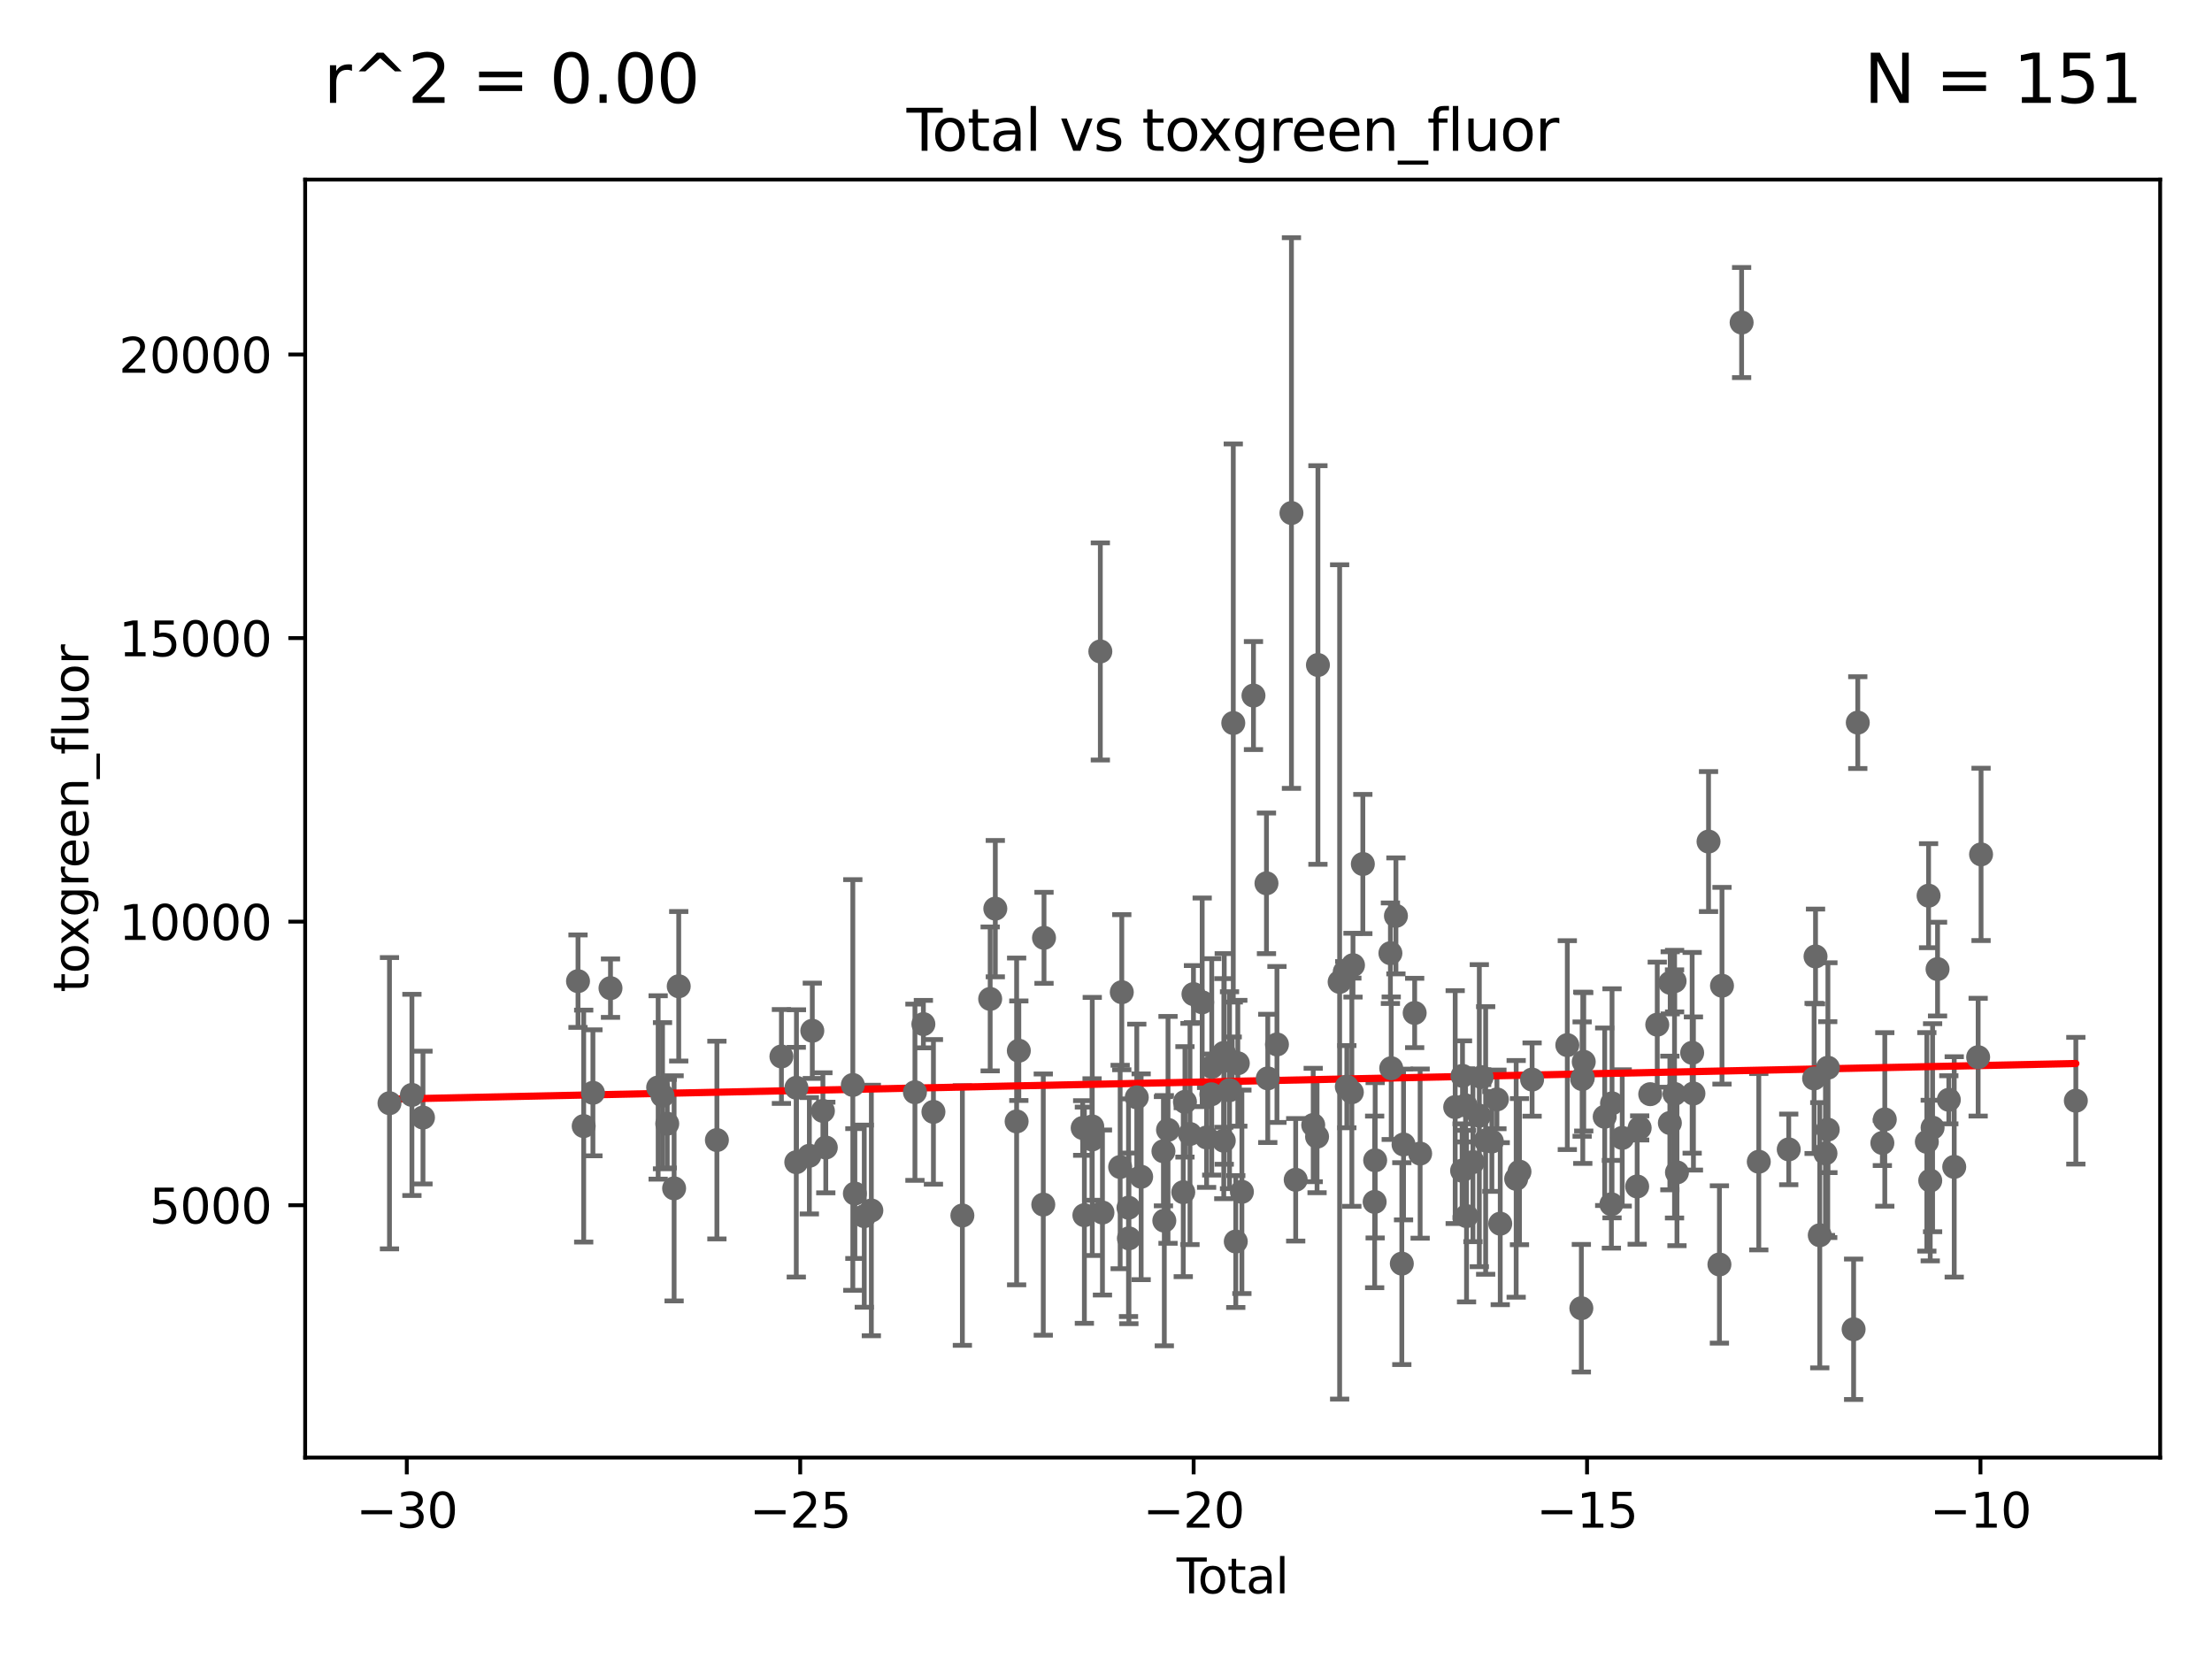 <?xml version="1.0" encoding="utf-8" standalone="no"?>
<!DOCTYPE svg PUBLIC "-//W3C//DTD SVG 1.1//EN"
  "http://www.w3.org/Graphics/SVG/1.1/DTD/svg11.dtd">
<svg xmlns:xlink="http://www.w3.org/1999/xlink" width="460.8pt" height="345.6pt" viewBox="0 0 460.8 345.6" xmlns="http://www.w3.org/2000/svg" version="1.1">
 <defs>
  <style type="text/css">*{stroke-linejoin: round; stroke-linecap: butt}</style>
 </defs>
 <g id="figure_1">
  <g id="patch_1">
   <path d="M 0 345.6 
L 460.8 345.6 
L 460.8 0 
L 0 0 
z
" style="fill: #ffffff"/>
  </g>
  <g id="axes_1">
   <g id="patch_2">
    <path d="M 63.571 303.64 
L 450 303.64 
L 450 37.411 
L 63.571 37.411 
z
" style="fill: #ffffff"/>
   </g>
   <g id="PathCollection_1">
    <defs>
     <path id="mad27dc6e37" d="M 0 1.118 
C 0.297 1.118 0.581 1 0.791 0.791 
C 1 0.581 1.118 0.297 1.118 0 
C 1.118 -0.297 1 -0.581 0.791 -0.791 
C 0.581 -1 0.297 -1.118 0 -1.118 
C -0.297 -1.118 -0.581 -1 -0.791 -0.791 
C -1 -0.581 -1.118 -0.297 -1.118 0 
C -1.118 0.297 -1 0.581 -0.791 0.791 
C -0.581 1 -0.297 1.118 0 1.118 
z
" style="stroke: #696969"/>
    </defs>
    <g clip-path="url(#p277643f25a)">
     <use xlink:href="#mad27dc6e37" x="329.724" y="224.52" style="fill: #696969; stroke: #696969"/>
     <use xlink:href="#mad27dc6e37" x="334.287" y="232.641" style="fill: #696969; stroke: #696969"/>
     <use xlink:href="#mad27dc6e37" x="88.116" y="232.809" style="fill: #696969; stroke: #696969"/>
     <use xlink:href="#mad27dc6e37" x="329.588" y="224.795" style="fill: #696969; stroke: #696969"/>
     <use xlink:href="#mad27dc6e37" x="329.424" y="272.526" style="fill: #696969; stroke: #696969"/>
     <use xlink:href="#mad27dc6e37" x="329.922" y="221.193" style="fill: #696969; stroke: #696969"/>
     <use xlink:href="#mad27dc6e37" x="169.218" y="214.73" style="fill: #696969; stroke: #696969"/>
     <use xlink:href="#mad27dc6e37" x="319.165" y="224.893" style="fill: #696969; stroke: #696969"/>
     <use xlink:href="#mad27dc6e37" x="304.581" y="243.876" style="fill: #696969; stroke: #696969"/>
     <use xlink:href="#mad27dc6e37" x="304.665" y="224.122" style="fill: #696969; stroke: #696969"/>
     <use xlink:href="#mad27dc6e37" x="305.304" y="230.263" style="fill: #696969; stroke: #696969"/>
     <use xlink:href="#mad27dc6e37" x="305.507" y="253.337" style="fill: #696969; stroke: #696969"/>
     <use xlink:href="#mad27dc6e37" x="306.842" y="242.085" style="fill: #696969; stroke: #696969"/>
     <use xlink:href="#mad27dc6e37" x="308.169" y="232.413" style="fill: #696969; stroke: #696969"/>
     <use xlink:href="#mad27dc6e37" x="326.5" y="217.716" style="fill: #696969; stroke: #696969"/>
     <use xlink:href="#mad27dc6e37" x="308.658" y="224.389" style="fill: #696969; stroke: #696969"/>
     <use xlink:href="#mad27dc6e37" x="310.782" y="237.795" style="fill: #696969; stroke: #696969"/>
     <use xlink:href="#mad27dc6e37" x="311.836" y="229.026" style="fill: #696969; stroke: #696969"/>
     <use xlink:href="#mad27dc6e37" x="312.526" y="254.914" style="fill: #696969; stroke: #696969"/>
     <use xlink:href="#mad27dc6e37" x="315.845" y="245.579" style="fill: #696969; stroke: #696969"/>
     <use xlink:href="#mad27dc6e37" x="316.534" y="244.075" style="fill: #696969; stroke: #696969"/>
     <use xlink:href="#mad27dc6e37" x="335.682" y="250.867" style="fill: #696969; stroke: #696969"/>
     <use xlink:href="#mad27dc6e37" x="309.489" y="237.579" style="fill: #696969; stroke: #696969"/>
     <use xlink:href="#mad27dc6e37" x="335.815" y="229.845" style="fill: #696969; stroke: #696969"/>
     <use xlink:href="#mad27dc6e37" x="349.344" y="244.233" style="fill: #696969; stroke: #696969"/>
     <use xlink:href="#mad27dc6e37" x="341.052" y="247.164" style="fill: #696969; stroke: #696969"/>
     <use xlink:href="#mad27dc6e37" x="380.278" y="240.272" style="fill: #696969; stroke: #696969"/>
     <use xlink:href="#mad27dc6e37" x="380.75" y="235.318" style="fill: #696969; stroke: #696969"/>
     <use xlink:href="#mad27dc6e37" x="380.786" y="222.42" style="fill: #696969; stroke: #696969"/>
     <use xlink:href="#mad27dc6e37" x="386.141" y="276.91" style="fill: #696969; stroke: #696969"/>
     <use xlink:href="#mad27dc6e37" x="387.01" y="150.533" style="fill: #696969; stroke: #696969"/>
     <use xlink:href="#mad27dc6e37" x="392.129" y="238.105" style="fill: #696969; stroke: #696969"/>
     <use xlink:href="#mad27dc6e37" x="392.637" y="233.198" style="fill: #696969; stroke: #696969"/>
     <use xlink:href="#mad27dc6e37" x="401.397" y="237.871" style="fill: #696969; stroke: #696969"/>
     <use xlink:href="#mad27dc6e37" x="401.759" y="186.587" style="fill: #696969; stroke: #696969"/>
     <use xlink:href="#mad27dc6e37" x="402.103" y="245.935" style="fill: #696969; stroke: #696969"/>
     <use xlink:href="#mad27dc6e37" x="402.596" y="234.921" style="fill: #696969; stroke: #696969"/>
     <use xlink:href="#mad27dc6e37" x="403.627" y="201.879" style="fill: #696969; stroke: #696969"/>
     <use xlink:href="#mad27dc6e37" x="405.976" y="229.107" style="fill: #696969; stroke: #696969"/>
     <use xlink:href="#mad27dc6e37" x="407.102" y="243.088" style="fill: #696969; stroke: #696969"/>
     <use xlink:href="#mad27dc6e37" x="412.084" y="220.231" style="fill: #696969; stroke: #696969"/>
     <use xlink:href="#mad27dc6e37" x="412.691" y="177.984" style="fill: #696969; stroke: #696969"/>
     <use xlink:href="#mad27dc6e37" x="432.435" y="229.3" style="fill: #696969; stroke: #696969"/>
     <use xlink:href="#mad27dc6e37" x="379.093" y="257.324" style="fill: #696969; stroke: #696969"/>
     <use xlink:href="#mad27dc6e37" x="337.938" y="237.048" style="fill: #696969; stroke: #696969"/>
     <use xlink:href="#mad27dc6e37" x="378.208" y="199.247" style="fill: #696969; stroke: #696969"/>
     <use xlink:href="#mad27dc6e37" x="372.627" y="239.439" style="fill: #696969; stroke: #696969"/>
     <use xlink:href="#mad27dc6e37" x="341.575" y="234.965" style="fill: #696969; stroke: #696969"/>
     <use xlink:href="#mad27dc6e37" x="343.773" y="227.936" style="fill: #696969; stroke: #696969"/>
     <use xlink:href="#mad27dc6e37" x="345.237" y="213.459" style="fill: #696969; stroke: #696969"/>
     <use xlink:href="#mad27dc6e37" x="85.811" y="228.092" style="fill: #696969; stroke: #696969"/>
     <use xlink:href="#mad27dc6e37" x="347.864" y="233.939" style="fill: #696969; stroke: #696969"/>
     <use xlink:href="#mad27dc6e37" x="347.933" y="204.74" style="fill: #696969; stroke: #696969"/>
     <use xlink:href="#mad27dc6e37" x="348.835" y="227.886" style="fill: #696969; stroke: #696969"/>
     <use xlink:href="#mad27dc6e37" x="348.848" y="204.381" style="fill: #696969; stroke: #696969"/>
     <use xlink:href="#mad27dc6e37" x="303.144" y="230.628" style="fill: #696969; stroke: #696969"/>
     <use xlink:href="#mad27dc6e37" x="81.136" y="229.817" style="fill: #696969; stroke: #696969"/>
     <use xlink:href="#mad27dc6e37" x="352.508" y="219.319" style="fill: #696969; stroke: #696969"/>
     <use xlink:href="#mad27dc6e37" x="352.773" y="227.796" style="fill: #696969; stroke: #696969"/>
     <use xlink:href="#mad27dc6e37" x="355.919" y="175.313" style="fill: #696969; stroke: #696969"/>
     <use xlink:href="#mad27dc6e37" x="358.186" y="263.41" style="fill: #696969; stroke: #696969"/>
     <use xlink:href="#mad27dc6e37" x="358.722" y="205.345" style="fill: #696969; stroke: #696969"/>
     <use xlink:href="#mad27dc6e37" x="362.811" y="67.19" style="fill: #696969; stroke: #696969"/>
     <use xlink:href="#mad27dc6e37" x="366.388" y="242.01" style="fill: #696969; stroke: #696969"/>
     <use xlink:href="#mad27dc6e37" x="377.911" y="224.656" style="fill: #696969; stroke: #696969"/>
     <use xlink:href="#mad27dc6e37" x="295.841" y="240.312" style="fill: #696969; stroke: #696969"/>
     <use xlink:href="#mad27dc6e37" x="280.134" y="202.469" style="fill: #696969; stroke: #696969"/>
     <use xlink:href="#mad27dc6e37" x="292.383" y="238.416" style="fill: #696969; stroke: #696969"/>
     <use xlink:href="#mad27dc6e37" x="140.43" y="247.553" style="fill: #696969; stroke: #696969"/>
     <use xlink:href="#mad27dc6e37" x="138.998" y="234.087" style="fill: #696969; stroke: #696969"/>
     <use xlink:href="#mad27dc6e37" x="138.014" y="228.253" style="fill: #696969; stroke: #696969"/>
     <use xlink:href="#mad27dc6e37" x="225.542" y="234.978" style="fill: #696969; stroke: #696969"/>
     <use xlink:href="#mad27dc6e37" x="225.896" y="253.147" style="fill: #696969; stroke: #696969"/>
     <use xlink:href="#mad27dc6e37" x="227.499" y="237.374" style="fill: #696969; stroke: #696969"/>
     <use xlink:href="#mad27dc6e37" x="227.537" y="234.661" style="fill: #696969; stroke: #696969"/>
     <use xlink:href="#mad27dc6e37" x="229.22" y="135.709" style="fill: #696969; stroke: #696969"/>
     <use xlink:href="#mad27dc6e37" x="229.661" y="252.59" style="fill: #696969; stroke: #696969"/>
     <use xlink:href="#mad27dc6e37" x="137.106" y="226.534" style="fill: #696969; stroke: #696969"/>
     <use xlink:href="#mad27dc6e37" x="233.349" y="243.106" style="fill: #696969; stroke: #696969"/>
     <use xlink:href="#mad27dc6e37" x="233.689" y="206.694" style="fill: #696969; stroke: #696969"/>
     <use xlink:href="#mad27dc6e37" x="235.087" y="251.587" style="fill: #696969; stroke: #696969"/>
     <use xlink:href="#mad27dc6e37" x="235.169" y="257.975" style="fill: #696969; stroke: #696969"/>
     <use xlink:href="#mad27dc6e37" x="236.813" y="228.602" style="fill: #696969; stroke: #696969"/>
     <use xlink:href="#mad27dc6e37" x="237.723" y="245.141" style="fill: #696969; stroke: #696969"/>
     <use xlink:href="#mad27dc6e37" x="242.366" y="239.825" style="fill: #696969; stroke: #696969"/>
     <use xlink:href="#mad27dc6e37" x="217.487" y="195.368" style="fill: #696969; stroke: #696969"/>
     <use xlink:href="#mad27dc6e37" x="242.548" y="254.289" style="fill: #696969; stroke: #696969"/>
     <use xlink:href="#mad27dc6e37" x="217.335" y="250.936" style="fill: #696969; stroke: #696969"/>
     <use xlink:href="#mad27dc6e37" x="141.392" y="205.458" style="fill: #696969; stroke: #696969"/>
     <use xlink:href="#mad27dc6e37" x="168.604" y="240.768" style="fill: #696969; stroke: #696969"/>
     <use xlink:href="#mad27dc6e37" x="171.426" y="231.425" style="fill: #696969; stroke: #696969"/>
     <use xlink:href="#mad27dc6e37" x="172.029" y="239.047" style="fill: #696969; stroke: #696969"/>
     <use xlink:href="#mad27dc6e37" x="165.915" y="226.6" style="fill: #696969; stroke: #696969"/>
     <use xlink:href="#mad27dc6e37" x="177.658" y="226.018" style="fill: #696969; stroke: #696969"/>
     <use xlink:href="#mad27dc6e37" x="178.086" y="248.638" style="fill: #696969; stroke: #696969"/>
     <use xlink:href="#mad27dc6e37" x="180.043" y="253.348" style="fill: #696969; stroke: #696969"/>
     <use xlink:href="#mad27dc6e37" x="181.518" y="252.168" style="fill: #696969; stroke: #696969"/>
     <use xlink:href="#mad27dc6e37" x="165.881" y="242.107" style="fill: #696969; stroke: #696969"/>
     <use xlink:href="#mad27dc6e37" x="190.599" y="227.532" style="fill: #696969; stroke: #696969"/>
     <use xlink:href="#mad27dc6e37" x="192.356" y="213.342" style="fill: #696969; stroke: #696969"/>
     <use xlink:href="#mad27dc6e37" x="194.451" y="231.624" style="fill: #696969; stroke: #696969"/>
     <use xlink:href="#mad27dc6e37" x="200.481" y="253.211" style="fill: #696969; stroke: #696969"/>
     <use xlink:href="#mad27dc6e37" x="162.785" y="220.081" style="fill: #696969; stroke: #696969"/>
     <use xlink:href="#mad27dc6e37" x="206.271" y="208.095" style="fill: #696969; stroke: #696969"/>
     <use xlink:href="#mad27dc6e37" x="207.341" y="189.286" style="fill: #696969; stroke: #696969"/>
     <use xlink:href="#mad27dc6e37" x="149.344" y="237.496" style="fill: #696969; stroke: #696969"/>
     <use xlink:href="#mad27dc6e37" x="212.241" y="218.881" style="fill: #696969; stroke: #696969"/>
     <use xlink:href="#mad27dc6e37" x="243.32" y="235.37" style="fill: #696969; stroke: #696969"/>
     <use xlink:href="#mad27dc6e37" x="127.178" y="205.852" style="fill: #696969; stroke: #696969"/>
     <use xlink:href="#mad27dc6e37" x="246.495" y="248.355" style="fill: #696969; stroke: #696969"/>
     <use xlink:href="#mad27dc6e37" x="266.011" y="217.579" style="fill: #696969; stroke: #696969"/>
     <use xlink:href="#mad27dc6e37" x="269.032" y="106.871" style="fill: #696969; stroke: #696969"/>
     <use xlink:href="#mad27dc6e37" x="269.918" y="245.77" style="fill: #696969; stroke: #696969"/>
     <use xlink:href="#mad27dc6e37" x="273.567" y="234.357" style="fill: #696969; stroke: #696969"/>
     <use xlink:href="#mad27dc6e37" x="274.367" y="236.787" style="fill: #696969; stroke: #696969"/>
     <use xlink:href="#mad27dc6e37" x="274.549" y="138.531" style="fill: #696969; stroke: #696969"/>
     <use xlink:href="#mad27dc6e37" x="279.071" y="204.552" style="fill: #696969; stroke: #696969"/>
     <use xlink:href="#mad27dc6e37" x="280.571" y="226.377" style="fill: #696969; stroke: #696969"/>
     <use xlink:href="#mad27dc6e37" x="281.615" y="227.529" style="fill: #696969; stroke: #696969"/>
     <use xlink:href="#mad27dc6e37" x="281.853" y="201.064" style="fill: #696969; stroke: #696969"/>
     <use xlink:href="#mad27dc6e37" x="283.904" y="179.988" style="fill: #696969; stroke: #696969"/>
     <use xlink:href="#mad27dc6e37" x="286.366" y="250.378" style="fill: #696969; stroke: #696969"/>
     <use xlink:href="#mad27dc6e37" x="286.474" y="241.713" style="fill: #696969; stroke: #696969"/>
     <use xlink:href="#mad27dc6e37" x="289.647" y="198.569" style="fill: #696969; stroke: #696969"/>
     <use xlink:href="#mad27dc6e37" x="289.818" y="222.529" style="fill: #696969; stroke: #696969"/>
     <use xlink:href="#mad27dc6e37" x="290.798" y="190.795" style="fill: #696969; stroke: #696969"/>
     <use xlink:href="#mad27dc6e37" x="292.025" y="263.237" style="fill: #696969; stroke: #696969"/>
     <use xlink:href="#mad27dc6e37" x="264.101" y="224.648" style="fill: #696969; stroke: #696969"/>
     <use xlink:href="#mad27dc6e37" x="263.829" y="184.011" style="fill: #696969; stroke: #696969"/>
     <use xlink:href="#mad27dc6e37" x="261.121" y="144.898" style="fill: #696969; stroke: #696969"/>
     <use xlink:href="#mad27dc6e37" x="258.71" y="248.277" style="fill: #696969; stroke: #696969"/>
     <use xlink:href="#mad27dc6e37" x="123.516" y="227.652" style="fill: #696969; stroke: #696969"/>
     <use xlink:href="#mad27dc6e37" x="246.848" y="229.538" style="fill: #696969; stroke: #696969"/>
     <use xlink:href="#mad27dc6e37" x="247.897" y="236.227" style="fill: #696969; stroke: #696969"/>
     <use xlink:href="#mad27dc6e37" x="248.62" y="207.087" style="fill: #696969; stroke: #696969"/>
     <use xlink:href="#mad27dc6e37" x="121.595" y="234.585" style="fill: #696969; stroke: #696969"/>
     <use xlink:href="#mad27dc6e37" x="250.437" y="208.798" style="fill: #696969; stroke: #696969"/>
     <use xlink:href="#mad27dc6e37" x="120.41" y="204.395" style="fill: #696969; stroke: #696969"/>
     <use xlink:href="#mad27dc6e37" x="251.36" y="236.955" style="fill: #696969; stroke: #696969"/>
     <use xlink:href="#mad27dc6e37" x="294.702" y="211.019" style="fill: #696969; stroke: #696969"/>
     <use xlink:href="#mad27dc6e37" x="252.345" y="227.965" style="fill: #696969; stroke: #696969"/>
     <use xlink:href="#mad27dc6e37" x="254.933" y="237.628" style="fill: #696969; stroke: #696969"/>
     <use xlink:href="#mad27dc6e37" x="254.953" y="219.347" style="fill: #696969; stroke: #696969"/>
     <use xlink:href="#mad27dc6e37" x="255.032" y="220.596" style="fill: #696969; stroke: #696969"/>
     <use xlink:href="#mad27dc6e37" x="256.132" y="227.111" style="fill: #696969; stroke: #696969"/>
     <use xlink:href="#mad27dc6e37" x="256.692" y="221.184" style="fill: #696969; stroke: #696969"/>
     <use xlink:href="#mad27dc6e37" x="256.914" y="150.618" style="fill: #696969; stroke: #696969"/>
     <use xlink:href="#mad27dc6e37" x="257.435" y="258.633" style="fill: #696969; stroke: #696969"/>
     <use xlink:href="#mad27dc6e37" x="257.859" y="221.495" style="fill: #696969; stroke: #696969"/>
     <use xlink:href="#mad27dc6e37" x="252.429" y="222.248" style="fill: #696969; stroke: #696969"/>
     <use xlink:href="#mad27dc6e37" x="211.782" y="233.614" style="fill: #696969; stroke: #696969"/>
    </g>
   </g>
   <g id="matplotlib.axis_1">
    <g id="xtick_1">
     <g id="line2d_1">
      <defs>
       <path id="mdfbc708f20" d="M 0 0 
L 0 3.5 
" style="stroke: #000000; stroke-width: 0.8"/>
      </defs>
      <g>
       <use xlink:href="#mdfbc708f20" x="84.742" y="303.64" style="stroke: #000000; stroke-width: 0.8"/>
      </g>
     </g>
     <g id="text_1">
      <!-- −30 -->
      <g transform="translate(74.19 318.238)scale(0.1 -0.1)">
       <defs>
        <path id="DejaVuSans-2212" d="M 678 2272 
L 4684 2272 
L 4684 1741 
L 678 1741 
L 678 2272 
z
" transform="scale(0.016)"/>
        <path id="DejaVuSans-33" d="M 2597 2516 
Q 3050 2419 3304 2112 
Q 3559 1806 3559 1356 
Q 3559 666 3084 287 
Q 2609 -91 1734 -91 
Q 1441 -91 1130 -33 
Q 819 25 488 141 
L 488 750 
Q 750 597 1062 519 
Q 1375 441 1716 441 
Q 2309 441 2620 675 
Q 2931 909 2931 1356 
Q 2931 1769 2642 2001 
Q 2353 2234 1838 2234 
L 1294 2234 
L 1294 2753 
L 1863 2753 
Q 2328 2753 2575 2939 
Q 2822 3125 2822 3475 
Q 2822 3834 2567 4026 
Q 2313 4219 1838 4219 
Q 1578 4219 1281 4162 
Q 984 4106 628 3988 
L 628 4550 
Q 988 4650 1302 4700 
Q 1616 4750 1894 4750 
Q 2613 4750 3031 4423 
Q 3450 4097 3450 3541 
Q 3450 3153 3228 2886 
Q 3006 2619 2597 2516 
z
" transform="scale(0.016)"/>
        <path id="DejaVuSans-30" d="M 2034 4250 
Q 1547 4250 1301 3770 
Q 1056 3291 1056 2328 
Q 1056 1369 1301 889 
Q 1547 409 2034 409 
Q 2525 409 2770 889 
Q 3016 1369 3016 2328 
Q 3016 3291 2770 3770 
Q 2525 4250 2034 4250 
z
M 2034 4750 
Q 2819 4750 3233 4129 
Q 3647 3509 3647 2328 
Q 3647 1150 3233 529 
Q 2819 -91 2034 -91 
Q 1250 -91 836 529 
Q 422 1150 422 2328 
Q 422 3509 836 4129 
Q 1250 4750 2034 4750 
z
" transform="scale(0.016)"/>
       </defs>
       <use xlink:href="#DejaVuSans-2212"/>
       <use xlink:href="#DejaVuSans-33" x="83.789"/>
       <use xlink:href="#DejaVuSans-30" x="147.412"/>
      </g>
     </g>
    </g>
    <g id="xtick_2">
     <g id="line2d_2">
      <g>
       <use xlink:href="#mdfbc708f20" x="166.699" y="303.64" style="stroke: #000000; stroke-width: 0.8"/>
      </g>
     </g>
     <g id="text_2">
      <!-- −25 -->
      <g transform="translate(156.147 318.238)scale(0.1 -0.1)">
       <defs>
        <path id="DejaVuSans-32" d="M 1228 531 
L 3431 531 
L 3431 0 
L 469 0 
L 469 531 
Q 828 903 1448 1529 
Q 2069 2156 2228 2338 
Q 2531 2678 2651 2914 
Q 2772 3150 2772 3378 
Q 2772 3750 2511 3984 
Q 2250 4219 1831 4219 
Q 1534 4219 1204 4116 
Q 875 4013 500 3803 
L 500 4441 
Q 881 4594 1212 4672 
Q 1544 4750 1819 4750 
Q 2544 4750 2975 4387 
Q 3406 4025 3406 3419 
Q 3406 3131 3298 2873 
Q 3191 2616 2906 2266 
Q 2828 2175 2409 1742 
Q 1991 1309 1228 531 
z
" transform="scale(0.016)"/>
        <path id="DejaVuSans-35" d="M 691 4666 
L 3169 4666 
L 3169 4134 
L 1269 4134 
L 1269 2991 
Q 1406 3038 1543 3061 
Q 1681 3084 1819 3084 
Q 2600 3084 3056 2656 
Q 3513 2228 3513 1497 
Q 3513 744 3044 326 
Q 2575 -91 1722 -91 
Q 1428 -91 1123 -41 
Q 819 9 494 109 
L 494 744 
Q 775 591 1075 516 
Q 1375 441 1709 441 
Q 2250 441 2565 725 
Q 2881 1009 2881 1497 
Q 2881 1984 2565 2268 
Q 2250 2553 1709 2553 
Q 1456 2553 1204 2497 
Q 953 2441 691 2322 
L 691 4666 
z
" transform="scale(0.016)"/>
       </defs>
       <use xlink:href="#DejaVuSans-2212"/>
       <use xlink:href="#DejaVuSans-32" x="83.789"/>
       <use xlink:href="#DejaVuSans-35" x="147.412"/>
      </g>
     </g>
    </g>
    <g id="xtick_3">
     <g id="line2d_3">
      <g>
       <use xlink:href="#mdfbc708f20" x="248.656" y="303.64" style="stroke: #000000; stroke-width: 0.8"/>
      </g>
     </g>
     <g id="text_3">
      <!-- −20 -->
      <g transform="translate(238.103 318.238)scale(0.1 -0.1)">
       <use xlink:href="#DejaVuSans-2212"/>
       <use xlink:href="#DejaVuSans-32" x="83.789"/>
       <use xlink:href="#DejaVuSans-30" x="147.412"/>
      </g>
     </g>
    </g>
    <g id="xtick_4">
     <g id="line2d_4">
      <g>
       <use xlink:href="#mdfbc708f20" x="330.612" y="303.64" style="stroke: #000000; stroke-width: 0.8"/>
      </g>
     </g>
     <g id="text_4">
      <!-- −15 -->
      <g transform="translate(320.06 318.238)scale(0.1 -0.1)">
       <defs>
        <path id="DejaVuSans-31" d="M 794 531 
L 1825 531 
L 1825 4091 
L 703 3866 
L 703 4441 
L 1819 4666 
L 2450 4666 
L 2450 531 
L 3481 531 
L 3481 0 
L 794 0 
L 794 531 
z
" transform="scale(0.016)"/>
       </defs>
       <use xlink:href="#DejaVuSans-2212"/>
       <use xlink:href="#DejaVuSans-31" x="83.789"/>
       <use xlink:href="#DejaVuSans-35" x="147.412"/>
      </g>
     </g>
    </g>
    <g id="xtick_5">
     <g id="line2d_5">
      <g>
       <use xlink:href="#mdfbc708f20" x="412.569" y="303.64" style="stroke: #000000; stroke-width: 0.8"/>
      </g>
     </g>
     <g id="text_5">
      <!-- −10 -->
      <g transform="translate(402.017 318.238)scale(0.1 -0.1)">
       <use xlink:href="#DejaVuSans-2212"/>
       <use xlink:href="#DejaVuSans-31" x="83.789"/>
       <use xlink:href="#DejaVuSans-30" x="147.412"/>
      </g>
     </g>
    </g>
    <g id="text_6">
     <!-- Total -->
     <g transform="translate(245.109 331.917)scale(0.1 -0.1)">
      <defs>
       <path id="DejaVuSans-54" d="M -19 4666 
L 3928 4666 
L 3928 4134 
L 2272 4134 
L 2272 0 
L 1638 0 
L 1638 4134 
L -19 4134 
L -19 4666 
z
" transform="scale(0.016)"/>
       <path id="DejaVuSans-6f" d="M 1959 3097 
Q 1497 3097 1228 2736 
Q 959 2375 959 1747 
Q 959 1119 1226 758 
Q 1494 397 1959 397 
Q 2419 397 2687 759 
Q 2956 1122 2956 1747 
Q 2956 2369 2687 2733 
Q 2419 3097 1959 3097 
z
M 1959 3584 
Q 2709 3584 3137 3096 
Q 3566 2609 3566 1747 
Q 3566 888 3137 398 
Q 2709 -91 1959 -91 
Q 1206 -91 779 398 
Q 353 888 353 1747 
Q 353 2609 779 3096 
Q 1206 3584 1959 3584 
z
" transform="scale(0.016)"/>
       <path id="DejaVuSans-74" d="M 1172 4494 
L 1172 3500 
L 2356 3500 
L 2356 3053 
L 1172 3053 
L 1172 1153 
Q 1172 725 1289 603 
Q 1406 481 1766 481 
L 2356 481 
L 2356 0 
L 1766 0 
Q 1100 0 847 248 
Q 594 497 594 1153 
L 594 3053 
L 172 3053 
L 172 3500 
L 594 3500 
L 594 4494 
L 1172 4494 
z
" transform="scale(0.016)"/>
       <path id="DejaVuSans-61" d="M 2194 1759 
Q 1497 1759 1228 1600 
Q 959 1441 959 1056 
Q 959 750 1161 570 
Q 1363 391 1709 391 
Q 2188 391 2477 730 
Q 2766 1069 2766 1631 
L 2766 1759 
L 2194 1759 
z
M 3341 1997 
L 3341 0 
L 2766 0 
L 2766 531 
Q 2569 213 2275 61 
Q 1981 -91 1556 -91 
Q 1019 -91 701 211 
Q 384 513 384 1019 
Q 384 1609 779 1909 
Q 1175 2209 1959 2209 
L 2766 2209 
L 2766 2266 
Q 2766 2663 2505 2880 
Q 2244 3097 1772 3097 
Q 1472 3097 1187 3025 
Q 903 2953 641 2809 
L 641 3341 
Q 956 3463 1253 3523 
Q 1550 3584 1831 3584 
Q 2591 3584 2966 3190 
Q 3341 2797 3341 1997 
z
" transform="scale(0.016)"/>
       <path id="DejaVuSans-6c" d="M 603 4863 
L 1178 4863 
L 1178 0 
L 603 0 
L 603 4863 
z
" transform="scale(0.016)"/>
      </defs>
      <use xlink:href="#DejaVuSans-54"/>
      <use xlink:href="#DejaVuSans-6f" x="44.084"/>
      <use xlink:href="#DejaVuSans-74" x="105.266"/>
      <use xlink:href="#DejaVuSans-61" x="144.475"/>
      <use xlink:href="#DejaVuSans-6c" x="205.754"/>
     </g>
    </g>
   </g>
   <g id="matplotlib.axis_2">
    <g id="ytick_1">
     <g id="line2d_6">
      <defs>
       <path id="m9f5dc5cc0f" d="M 0 0 
L -3.5 0 
" style="stroke: #000000; stroke-width: 0.8"/>
      </defs>
      <g>
       <use xlink:href="#m9f5dc5cc0f" x="63.571" y="251.069" style="stroke: #000000; stroke-width: 0.8"/>
      </g>
     </g>
     <g id="text_7">
      <!-- 5000 -->
      <g transform="translate(31.121 254.868)scale(0.1 -0.1)">
       <use xlink:href="#DejaVuSans-35"/>
       <use xlink:href="#DejaVuSans-30" x="63.623"/>
       <use xlink:href="#DejaVuSans-30" x="127.246"/>
       <use xlink:href="#DejaVuSans-30" x="190.869"/>
      </g>
     </g>
    </g>
    <g id="ytick_2">
     <g id="line2d_7">
      <g>
       <use xlink:href="#m9f5dc5cc0f" x="63.571" y="191.996" style="stroke: #000000; stroke-width: 0.8"/>
      </g>
     </g>
     <g id="text_8">
      <!-- 10000 -->
      <g transform="translate(24.759 195.795)scale(0.1 -0.1)">
       <use xlink:href="#DejaVuSans-31"/>
       <use xlink:href="#DejaVuSans-30" x="63.623"/>
       <use xlink:href="#DejaVuSans-30" x="127.246"/>
       <use xlink:href="#DejaVuSans-30" x="190.869"/>
       <use xlink:href="#DejaVuSans-30" x="254.492"/>
      </g>
     </g>
    </g>
    <g id="ytick_3">
     <g id="line2d_8">
      <g>
       <use xlink:href="#m9f5dc5cc0f" x="63.571" y="132.923" style="stroke: #000000; stroke-width: 0.8"/>
      </g>
     </g>
     <g id="text_9">
      <!-- 15000 -->
      <g transform="translate(24.759 136.722)scale(0.1 -0.1)">
       <use xlink:href="#DejaVuSans-31"/>
       <use xlink:href="#DejaVuSans-35" x="63.623"/>
       <use xlink:href="#DejaVuSans-30" x="127.246"/>
       <use xlink:href="#DejaVuSans-30" x="190.869"/>
       <use xlink:href="#DejaVuSans-30" x="254.492"/>
      </g>
     </g>
    </g>
    <g id="ytick_4">
     <g id="line2d_9">
      <g>
       <use xlink:href="#m9f5dc5cc0f" x="63.571" y="73.85" style="stroke: #000000; stroke-width: 0.8"/>
      </g>
     </g>
     <g id="text_10">
      <!-- 20000 -->
      <g transform="translate(24.759 77.649)scale(0.1 -0.1)">
       <use xlink:href="#DejaVuSans-32"/>
       <use xlink:href="#DejaVuSans-30" x="63.623"/>
       <use xlink:href="#DejaVuSans-30" x="127.246"/>
       <use xlink:href="#DejaVuSans-30" x="190.869"/>
       <use xlink:href="#DejaVuSans-30" x="254.492"/>
      </g>
     </g>
    </g>
    <g id="text_11">
     <!-- toxgreen_fluor -->
     <g transform="translate(18.401 206.72)rotate(-90)scale(0.1 -0.1)">
      <defs>
       <path id="DejaVuSans-78" d="M 3513 3500 
L 2247 1797 
L 3578 0 
L 2900 0 
L 1881 1375 
L 863 0 
L 184 0 
L 1544 1831 
L 300 3500 
L 978 3500 
L 1906 2253 
L 2834 3500 
L 3513 3500 
z
" transform="scale(0.016)"/>
       <path id="DejaVuSans-67" d="M 2906 1791 
Q 2906 2416 2648 2759 
Q 2391 3103 1925 3103 
Q 1463 3103 1205 2759 
Q 947 2416 947 1791 
Q 947 1169 1205 825 
Q 1463 481 1925 481 
Q 2391 481 2648 825 
Q 2906 1169 2906 1791 
z
M 3481 434 
Q 3481 -459 3084 -895 
Q 2688 -1331 1869 -1331 
Q 1566 -1331 1297 -1286 
Q 1028 -1241 775 -1147 
L 775 -588 
Q 1028 -725 1275 -790 
Q 1522 -856 1778 -856 
Q 2344 -856 2625 -561 
Q 2906 -266 2906 331 
L 2906 616 
Q 2728 306 2450 153 
Q 2172 0 1784 0 
Q 1141 0 747 490 
Q 353 981 353 1791 
Q 353 2603 747 3093 
Q 1141 3584 1784 3584 
Q 2172 3584 2450 3431 
Q 2728 3278 2906 2969 
L 2906 3500 
L 3481 3500 
L 3481 434 
z
" transform="scale(0.016)"/>
       <path id="DejaVuSans-72" d="M 2631 2963 
Q 2534 3019 2420 3045 
Q 2306 3072 2169 3072 
Q 1681 3072 1420 2755 
Q 1159 2438 1159 1844 
L 1159 0 
L 581 0 
L 581 3500 
L 1159 3500 
L 1159 2956 
Q 1341 3275 1631 3429 
Q 1922 3584 2338 3584 
Q 2397 3584 2469 3576 
Q 2541 3569 2628 3553 
L 2631 2963 
z
" transform="scale(0.016)"/>
       <path id="DejaVuSans-65" d="M 3597 1894 
L 3597 1613 
L 953 1613 
Q 991 1019 1311 708 
Q 1631 397 2203 397 
Q 2534 397 2845 478 
Q 3156 559 3463 722 
L 3463 178 
Q 3153 47 2828 -22 
Q 2503 -91 2169 -91 
Q 1331 -91 842 396 
Q 353 884 353 1716 
Q 353 2575 817 3079 
Q 1281 3584 2069 3584 
Q 2775 3584 3186 3129 
Q 3597 2675 3597 1894 
z
M 3022 2063 
Q 3016 2534 2758 2815 
Q 2500 3097 2075 3097 
Q 1594 3097 1305 2825 
Q 1016 2553 972 2059 
L 3022 2063 
z
" transform="scale(0.016)"/>
       <path id="DejaVuSans-6e" d="M 3513 2113 
L 3513 0 
L 2938 0 
L 2938 2094 
Q 2938 2591 2744 2837 
Q 2550 3084 2163 3084 
Q 1697 3084 1428 2787 
Q 1159 2491 1159 1978 
L 1159 0 
L 581 0 
L 581 3500 
L 1159 3500 
L 1159 2956 
Q 1366 3272 1645 3428 
Q 1925 3584 2291 3584 
Q 2894 3584 3203 3211 
Q 3513 2838 3513 2113 
z
" transform="scale(0.016)"/>
       <path id="DejaVuSans-5f" d="M 3263 -1063 
L 3263 -1509 
L -63 -1509 
L -63 -1063 
L 3263 -1063 
z
" transform="scale(0.016)"/>
       <path id="DejaVuSans-66" d="M 2375 4863 
L 2375 4384 
L 1825 4384 
Q 1516 4384 1395 4259 
Q 1275 4134 1275 3809 
L 1275 3500 
L 2222 3500 
L 2222 3053 
L 1275 3053 
L 1275 0 
L 697 0 
L 697 3053 
L 147 3053 
L 147 3500 
L 697 3500 
L 697 3744 
Q 697 4328 969 4595 
Q 1241 4863 1831 4863 
L 2375 4863 
z
" transform="scale(0.016)"/>
       <path id="DejaVuSans-75" d="M 544 1381 
L 544 3500 
L 1119 3500 
L 1119 1403 
Q 1119 906 1312 657 
Q 1506 409 1894 409 
Q 2359 409 2629 706 
Q 2900 1003 2900 1516 
L 2900 3500 
L 3475 3500 
L 3475 0 
L 2900 0 
L 2900 538 
Q 2691 219 2414 64 
Q 2138 -91 1772 -91 
Q 1169 -91 856 284 
Q 544 659 544 1381 
z
M 1991 3584 
L 1991 3584 
z
" transform="scale(0.016)"/>
      </defs>
      <use xlink:href="#DejaVuSans-74"/>
      <use xlink:href="#DejaVuSans-6f" x="39.209"/>
      <use xlink:href="#DejaVuSans-78" x="97.266"/>
      <use xlink:href="#DejaVuSans-67" x="156.445"/>
      <use xlink:href="#DejaVuSans-72" x="219.922"/>
      <use xlink:href="#DejaVuSans-65" x="258.785"/>
      <use xlink:href="#DejaVuSans-65" x="320.309"/>
      <use xlink:href="#DejaVuSans-6e" x="381.832"/>
      <use xlink:href="#DejaVuSans-5f" x="445.211"/>
      <use xlink:href="#DejaVuSans-66" x="495.211"/>
      <use xlink:href="#DejaVuSans-6c" x="530.416"/>
      <use xlink:href="#DejaVuSans-75" x="558.199"/>
      <use xlink:href="#DejaVuSans-6f" x="621.578"/>
      <use xlink:href="#DejaVuSans-72" x="682.76"/>
     </g>
    </g>
   </g>
   <g id="LineCollection_1">
    <path d="M 329.724 242.363 
L 329.724 206.677 
" clip-path="url(#p277643f25a)" style="fill: none; stroke: #696969"/>
    <path d="M 334.287 251.129 
L 334.287 214.152 
" clip-path="url(#p277643f25a)" style="fill: none; stroke: #696969"/>
    <path d="M 88.116 246.64 
L 88.116 218.978 
" clip-path="url(#p277643f25a)" style="fill: none; stroke: #696969"/>
    <path d="M 329.588 236.703 
L 329.588 212.887 
" clip-path="url(#p277643f25a)" style="fill: none; stroke: #696969"/>
    <path d="M 329.424 285.814 
L 329.424 259.238 
" clip-path="url(#p277643f25a)" style="fill: none; stroke: #696969"/>
    <path d="M 329.922 235.605 
L 329.922 206.782 
" clip-path="url(#p277643f25a)" style="fill: none; stroke: #696969"/>
    <path d="M 169.218 224.655 
L 169.218 204.805 
" clip-path="url(#p277643f25a)" style="fill: none; stroke: #696969"/>
    <path d="M 319.165 232.525 
L 319.165 217.26 
" clip-path="url(#p277643f25a)" style="fill: none; stroke: #696969"/>
    <path d="M 304.581 253.637 
L 304.581 234.116 
" clip-path="url(#p277643f25a)" style="fill: none; stroke: #696969"/>
    <path d="M 304.665 231.413 
L 304.665 216.831 
" clip-path="url(#p277643f25a)" style="fill: none; stroke: #696969"/>
    <path d="M 305.304 237.882 
L 305.304 222.644 
" clip-path="url(#p277643f25a)" style="fill: none; stroke: #696969"/>
    <path d="M 305.507 271.209 
L 305.507 235.465 
" clip-path="url(#p277643f25a)" style="fill: none; stroke: #696969"/>
    <path d="M 306.842 258.664 
L 306.842 225.506 
" clip-path="url(#p277643f25a)" style="fill: none; stroke: #696969"/>
    <path d="M 308.169 263.872 
L 308.169 200.953 
" clip-path="url(#p277643f25a)" style="fill: none; stroke: #696969"/>
    <path d="M 326.5 239.471 
L 326.5 195.96 
" clip-path="url(#p277643f25a)" style="fill: none; stroke: #696969"/>
    <path d="M 308.658 225.934 
L 308.658 222.844 
" clip-path="url(#p277643f25a)" style="fill: none; stroke: #696969"/>
    <path d="M 310.782 248.19 
L 310.782 227.4 
" clip-path="url(#p277643f25a)" style="fill: none; stroke: #696969"/>
    <path d="M 311.836 235.135 
L 311.836 222.916 
" clip-path="url(#p277643f25a)" style="fill: none; stroke: #696969"/>
    <path d="M 312.526 271.786 
L 312.526 238.042 
" clip-path="url(#p277643f25a)" style="fill: none; stroke: #696969"/>
    <path d="M 315.845 270.23 
L 315.845 220.927 
" clip-path="url(#p277643f25a)" style="fill: none; stroke: #696969"/>
    <path d="M 316.534 259.293 
L 316.534 228.857 
" clip-path="url(#p277643f25a)" style="fill: none; stroke: #696969"/>
    <path d="M 335.682 260.004 
L 335.682 241.73 
" clip-path="url(#p277643f25a)" style="fill: none; stroke: #696969"/>
    <path d="M 309.489 265.453 
L 309.489 209.705 
" clip-path="url(#p277643f25a)" style="fill: none; stroke: #696969"/>
    <path d="M 335.815 253.707 
L 335.815 205.982 
" clip-path="url(#p277643f25a)" style="fill: none; stroke: #696969"/>
    <path d="M 349.344 259.499 
L 349.344 228.967 
" clip-path="url(#p277643f25a)" style="fill: none; stroke: #696969"/>
    <path d="M 341.052 259.2 
L 341.052 235.127 
" clip-path="url(#p277643f25a)" style="fill: none; stroke: #696969"/>
    <path d="M 380.278 257.36 
L 380.278 223.183 
" clip-path="url(#p277643f25a)" style="fill: none; stroke: #696969"/>
    <path d="M 380.75 257.8 
L 380.75 212.836 
" clip-path="url(#p277643f25a)" style="fill: none; stroke: #696969"/>
    <path d="M 380.786 244.283 
L 380.786 200.557 
" clip-path="url(#p277643f25a)" style="fill: none; stroke: #696969"/>
    <path d="M 386.141 291.539 
L 386.141 262.282 
" clip-path="url(#p277643f25a)" style="fill: none; stroke: #696969"/>
    <path d="M 387.01 160.094 
L 387.01 140.972 
" clip-path="url(#p277643f25a)" style="fill: none; stroke: #696969"/>
    <path d="M 392.129 242.805 
L 392.129 233.405 
" clip-path="url(#p277643f25a)" style="fill: none; stroke: #696969"/>
    <path d="M 392.637 251.268 
L 392.637 215.127 
" clip-path="url(#p277643f25a)" style="fill: none; stroke: #696969"/>
    <path d="M 401.397 260.63 
L 401.397 215.112 
" clip-path="url(#p277643f25a)" style="fill: none; stroke: #696969"/>
    <path d="M 401.759 197.423 
L 401.759 175.751 
" clip-path="url(#p277643f25a)" style="fill: none; stroke: #696969"/>
    <path d="M 402.103 262.666 
L 402.103 229.204 
" clip-path="url(#p277643f25a)" style="fill: none; stroke: #696969"/>
    <path d="M 402.596 256.592 
L 402.596 213.25 
" clip-path="url(#p277643f25a)" style="fill: none; stroke: #696969"/>
    <path d="M 403.627 211.64 
L 403.627 192.118 
" clip-path="url(#p277643f25a)" style="fill: none; stroke: #696969"/>
    <path d="M 405.976 234.116 
L 405.976 224.098 
" clip-path="url(#p277643f25a)" style="fill: none; stroke: #696969"/>
    <path d="M 407.102 266.043 
L 407.102 220.133 
" clip-path="url(#p277643f25a)" style="fill: none; stroke: #696969"/>
    <path d="M 412.084 232.498 
L 412.084 207.963 
" clip-path="url(#p277643f25a)" style="fill: none; stroke: #696969"/>
    <path d="M 412.691 195.932 
L 412.691 160.036 
" clip-path="url(#p277643f25a)" style="fill: none; stroke: #696969"/>
    <path d="M 432.435 242.495 
L 432.435 216.106 
" clip-path="url(#p277643f25a)" style="fill: none; stroke: #696969"/>
    <path d="M 379.093 284.954 
L 379.093 229.694 
" clip-path="url(#p277643f25a)" style="fill: none; stroke: #696969"/>
    <path d="M 337.938 251.244 
L 337.938 222.851 
" clip-path="url(#p277643f25a)" style="fill: none; stroke: #696969"/>
    <path d="M 378.208 209.119 
L 378.208 189.374 
" clip-path="url(#p277643f25a)" style="fill: none; stroke: #696969"/>
    <path d="M 372.627 246.795 
L 372.627 232.082 
" clip-path="url(#p277643f25a)" style="fill: none; stroke: #696969"/>
    <path d="M 341.575 237.477 
L 341.575 232.453 
" clip-path="url(#p277643f25a)" style="fill: none; stroke: #696969"/>
    <path d="M 343.773 229.041 
L 343.773 226.831 
" clip-path="url(#p277643f25a)" style="fill: none; stroke: #696969"/>
    <path d="M 345.237 226.487 
L 345.237 200.43 
" clip-path="url(#p277643f25a)" style="fill: none; stroke: #696969"/>
    <path d="M 85.811 249.049 
L 85.811 207.136 
" clip-path="url(#p277643f25a)" style="fill: none; stroke: #696969"/>
    <path d="M 347.864 247.863 
L 347.864 220.015 
" clip-path="url(#p277643f25a)" style="fill: none; stroke: #696969"/>
    <path d="M 347.933 211.216 
L 347.933 198.265 
" clip-path="url(#p277643f25a)" style="fill: none; stroke: #696969"/>
    <path d="M 348.835 253.732 
L 348.835 202.039 
" clip-path="url(#p277643f25a)" style="fill: none; stroke: #696969"/>
    <path d="M 348.848 210.791 
L 348.848 197.971 
" clip-path="url(#p277643f25a)" style="fill: none; stroke: #696969"/>
    <path d="M 303.144 254.887 
L 303.144 206.368 
" clip-path="url(#p277643f25a)" style="fill: none; stroke: #696969"/>
    <path d="M 81.136 260.161 
L 81.136 199.474 
" clip-path="url(#p277643f25a)" style="fill: none; stroke: #696969"/>
    <path d="M 352.508 240.223 
L 352.508 198.415 
" clip-path="url(#p277643f25a)" style="fill: none; stroke: #696969"/>
    <path d="M 352.773 243.746 
L 352.773 211.846 
" clip-path="url(#p277643f25a)" style="fill: none; stroke: #696969"/>
    <path d="M 355.919 189.895 
L 355.919 160.732 
" clip-path="url(#p277643f25a)" style="fill: none; stroke: #696969"/>
    <path d="M 358.186 279.796 
L 358.186 247.023 
" clip-path="url(#p277643f25a)" style="fill: none; stroke: #696969"/>
    <path d="M 358.722 225.836 
L 358.722 184.853 
" clip-path="url(#p277643f25a)" style="fill: none; stroke: #696969"/>
    <path d="M 362.811 78.661 
L 362.811 55.72 
" clip-path="url(#p277643f25a)" style="fill: none; stroke: #696969"/>
    <path d="M 366.388 260.374 
L 366.388 223.646 
" clip-path="url(#p277643f25a)" style="fill: none; stroke: #696969"/>
    <path d="M 377.911 240.292 
L 377.911 209.02 
" clip-path="url(#p277643f25a)" style="fill: none; stroke: #696969"/>
    <path d="M 295.841 257.937 
L 295.841 222.687 
" clip-path="url(#p277643f25a)" style="fill: none; stroke: #696969"/>
    <path d="M 280.134 204.624 
L 280.134 200.314 
" clip-path="url(#p277643f25a)" style="fill: none; stroke: #696969"/>
    <path d="M 292.383 254.12 
L 292.383 222.712 
" clip-path="url(#p277643f25a)" style="fill: none; stroke: #696969"/>
    <path d="M 140.43 271.003 
L 140.43 224.104 
" clip-path="url(#p277643f25a)" style="fill: none; stroke: #696969"/>
    <path d="M 138.998 243.312 
L 138.998 224.862 
" clip-path="url(#p277643f25a)" style="fill: none; stroke: #696969"/>
    <path d="M 138.014 243.479 
L 138.014 213.028 
" clip-path="url(#p277643f25a)" style="fill: none; stroke: #696969"/>
    <path d="M 225.542 240.673 
L 225.542 229.284 
" clip-path="url(#p277643f25a)" style="fill: none; stroke: #696969"/>
    <path d="M 225.896 275.669 
L 225.896 230.624 
" clip-path="url(#p277643f25a)" style="fill: none; stroke: #696969"/>
    <path d="M 227.499 250.035 
L 227.499 224.713 
" clip-path="url(#p277643f25a)" style="fill: none; stroke: #696969"/>
    <path d="M 227.537 261.543 
L 227.537 207.779 
" clip-path="url(#p277643f25a)" style="fill: none; stroke: #696969"/>
    <path d="M 229.22 158.324 
L 229.22 113.093 
" clip-path="url(#p277643f25a)" style="fill: none; stroke: #696969"/>
    <path d="M 229.661 269.778 
L 229.661 235.402 
" clip-path="url(#p277643f25a)" style="fill: none; stroke: #696969"/>
    <path d="M 137.106 245.636 
L 137.106 207.432 
" clip-path="url(#p277643f25a)" style="fill: none; stroke: #696969"/>
    <path d="M 233.349 264.294 
L 233.349 221.917 
" clip-path="url(#p277643f25a)" style="fill: none; stroke: #696969"/>
    <path d="M 233.689 222.849 
L 233.689 190.539 
" clip-path="url(#p277643f25a)" style="fill: none; stroke: #696969"/>
    <path d="M 235.087 274.257 
L 235.087 228.918 
" clip-path="url(#p277643f25a)" style="fill: none; stroke: #696969"/>
    <path d="M 235.169 275.753 
L 235.169 240.196 
" clip-path="url(#p277643f25a)" style="fill: none; stroke: #696969"/>
    <path d="M 236.813 243.851 
L 236.813 213.353 
" clip-path="url(#p277643f25a)" style="fill: none; stroke: #696969"/>
    <path d="M 237.723 266.574 
L 237.723 223.708 
" clip-path="url(#p277643f25a)" style="fill: none; stroke: #696969"/>
    <path d="M 242.366 251.201 
L 242.366 228.449 
" clip-path="url(#p277643f25a)" style="fill: none; stroke: #696969"/>
    <path d="M 217.487 204.849 
L 217.487 185.888 
" clip-path="url(#p277643f25a)" style="fill: none; stroke: #696969"/>
    <path d="M 242.548 280.361 
L 242.548 228.218 
" clip-path="url(#p277643f25a)" style="fill: none; stroke: #696969"/>
    <path d="M 217.335 278.142 
L 217.335 223.729 
" clip-path="url(#p277643f25a)" style="fill: none; stroke: #696969"/>
    <path d="M 141.392 221.028 
L 141.392 189.887 
" clip-path="url(#p277643f25a)" style="fill: none; stroke: #696969"/>
    <path d="M 168.604 252.887 
L 168.604 228.648 
" clip-path="url(#p277643f25a)" style="fill: none; stroke: #696969"/>
    <path d="M 171.426 239.375 
L 171.426 223.475 
" clip-path="url(#p277643f25a)" style="fill: none; stroke: #696969"/>
    <path d="M 172.029 248.489 
L 172.029 229.605 
" clip-path="url(#p277643f25a)" style="fill: none; stroke: #696969"/>
    <path d="M 165.915 242.844 
L 165.915 210.355 
" clip-path="url(#p277643f25a)" style="fill: none; stroke: #696969"/>
    <path d="M 177.658 268.794 
L 177.658 183.243 
" clip-path="url(#p277643f25a)" style="fill: none; stroke: #696969"/>
    <path d="M 178.086 262.161 
L 178.086 235.116 
" clip-path="url(#p277643f25a)" style="fill: none; stroke: #696969"/>
    <path d="M 180.043 272.32 
L 180.043 234.375 
" clip-path="url(#p277643f25a)" style="fill: none; stroke: #696969"/>
    <path d="M 181.518 278.262 
L 181.518 226.073 
" clip-path="url(#p277643f25a)" style="fill: none; stroke: #696969"/>
    <path d="M 165.881 266.033 
L 165.881 218.182 
" clip-path="url(#p277643f25a)" style="fill: none; stroke: #696969"/>
    <path d="M 190.599 245.889 
L 190.599 209.174 
" clip-path="url(#p277643f25a)" style="fill: none; stroke: #696969"/>
    <path d="M 192.356 218.284 
L 192.356 208.4 
" clip-path="url(#p277643f25a)" style="fill: none; stroke: #696969"/>
    <path d="M 194.451 246.689 
L 194.451 216.56 
" clip-path="url(#p277643f25a)" style="fill: none; stroke: #696969"/>
    <path d="M 200.481 280.255 
L 200.481 226.167 
" clip-path="url(#p277643f25a)" style="fill: none; stroke: #696969"/>
    <path d="M 162.785 229.862 
L 162.785 210.3 
" clip-path="url(#p277643f25a)" style="fill: none; stroke: #696969"/>
    <path d="M 206.271 223.086 
L 206.271 193.103 
" clip-path="url(#p277643f25a)" style="fill: none; stroke: #696969"/>
    <path d="M 207.341 203.49 
L 207.341 175.082 
" clip-path="url(#p277643f25a)" style="fill: none; stroke: #696969"/>
    <path d="M 149.344 258.092 
L 149.344 216.9 
" clip-path="url(#p277643f25a)" style="fill: none; stroke: #696969"/>
    <path d="M 212.241 229.248 
L 212.241 208.515 
" clip-path="url(#p277643f25a)" style="fill: none; stroke: #696969"/>
    <path d="M 243.32 258.999 
L 243.32 211.74 
" clip-path="url(#p277643f25a)" style="fill: none; stroke: #696969"/>
    <path d="M 127.178 211.941 
L 127.178 199.764 
" clip-path="url(#p277643f25a)" style="fill: none; stroke: #696969"/>
    <path d="M 246.495 265.951 
L 246.495 230.759 
" clip-path="url(#p277643f25a)" style="fill: none; stroke: #696969"/>
    <path d="M 266.011 233.82 
L 266.011 201.338 
" clip-path="url(#p277643f25a)" style="fill: none; stroke: #696969"/>
    <path d="M 269.032 164.23 
L 269.032 49.513 
" clip-path="url(#p277643f25a)" style="fill: none; stroke: #696969"/>
    <path d="M 269.918 258.532 
L 269.918 233.009 
" clip-path="url(#p277643f25a)" style="fill: none; stroke: #696969"/>
    <path d="M 273.567 246.169 
L 273.567 222.546 
" clip-path="url(#p277643f25a)" style="fill: none; stroke: #696969"/>
    <path d="M 274.367 248.462 
L 274.367 225.112 
" clip-path="url(#p277643f25a)" style="fill: none; stroke: #696969"/>
    <path d="M 274.549 180.047 
L 274.549 97.015 
" clip-path="url(#p277643f25a)" style="fill: none; stroke: #696969"/>
    <path d="M 279.071 291.454 
L 279.071 117.649 
" clip-path="url(#p277643f25a)" style="fill: none; stroke: #696969"/>
    <path d="M 280.571 234.934 
L 280.571 217.819 
" clip-path="url(#p277643f25a)" style="fill: none; stroke: #696969"/>
    <path d="M 281.615 251.299 
L 281.615 203.759 
" clip-path="url(#p277643f25a)" style="fill: none; stroke: #696969"/>
    <path d="M 281.853 207.712 
L 281.853 194.416 
" clip-path="url(#p277643f25a)" style="fill: none; stroke: #696969"/>
    <path d="M 283.904 194.484 
L 283.904 165.491 
" clip-path="url(#p277643f25a)" style="fill: none; stroke: #696969"/>
    <path d="M 286.366 268.253 
L 286.366 232.502 
" clip-path="url(#p277643f25a)" style="fill: none; stroke: #696969"/>
    <path d="M 286.474 257.888 
L 286.474 225.537 
" clip-path="url(#p277643f25a)" style="fill: none; stroke: #696969"/>
    <path d="M 289.647 209.043 
L 289.647 188.095 
" clip-path="url(#p277643f25a)" style="fill: none; stroke: #696969"/>
    <path d="M 289.818 237.375 
L 289.818 207.683 
" clip-path="url(#p277643f25a)" style="fill: none; stroke: #696969"/>
    <path d="M 290.798 202.873 
L 290.798 178.718 
" clip-path="url(#p277643f25a)" style="fill: none; stroke: #696969"/>
    <path d="M 292.025 284.266 
L 292.025 242.208 
" clip-path="url(#p277643f25a)" style="fill: none; stroke: #696969"/>
    <path d="M 264.101 238.005 
L 264.101 211.291 
" clip-path="url(#p277643f25a)" style="fill: none; stroke: #696969"/>
    <path d="M 263.829 198.658 
L 263.829 169.364 
" clip-path="url(#p277643f25a)" style="fill: none; stroke: #696969"/>
    <path d="M 261.121 156.151 
L 261.121 133.646 
" clip-path="url(#p277643f25a)" style="fill: none; stroke: #696969"/>
    <path d="M 258.71 269.471 
L 258.71 227.084 
" clip-path="url(#p277643f25a)" style="fill: none; stroke: #696969"/>
    <path d="M 123.516 240.777 
L 123.516 214.528 
" clip-path="url(#p277643f25a)" style="fill: none; stroke: #696969"/>
    <path d="M 246.848 241.042 
L 246.848 218.034 
" clip-path="url(#p277643f25a)" style="fill: none; stroke: #696969"/>
    <path d="M 247.897 259.263 
L 247.897 213.192 
" clip-path="url(#p277643f25a)" style="fill: none; stroke: #696969"/>
    <path d="M 248.62 213.028 
L 248.62 201.147 
" clip-path="url(#p277643f25a)" style="fill: none; stroke: #696969"/>
    <path d="M 121.595 258.744 
L 121.595 210.426 
" clip-path="url(#p277643f25a)" style="fill: none; stroke: #696969"/>
    <path d="M 250.437 230.522 
L 250.437 187.074 
" clip-path="url(#p277643f25a)" style="fill: none; stroke: #696969"/>
    <path d="M 120.41 214.027 
L 120.41 194.763 
" clip-path="url(#p277643f25a)" style="fill: none; stroke: #696969"/>
    <path d="M 251.36 247.353 
L 251.36 226.557 
" clip-path="url(#p277643f25a)" style="fill: none; stroke: #696969"/>
    <path d="M 294.702 218.241 
L 294.702 203.798 
" clip-path="url(#p277643f25a)" style="fill: none; stroke: #696969"/>
    <path d="M 252.345 236.358 
L 252.345 219.572 
" clip-path="url(#p277643f25a)" style="fill: none; stroke: #696969"/>
    <path d="M 254.933 249.71 
L 254.933 225.545 
" clip-path="url(#p277643f25a)" style="fill: none; stroke: #696969"/>
    <path d="M 254.953 234.829 
L 254.953 203.865 
" clip-path="url(#p277643f25a)" style="fill: none; stroke: #696969"/>
    <path d="M 255.032 242.536 
L 255.032 198.656 
" clip-path="url(#p277643f25a)" style="fill: none; stroke: #696969"/>
    <path d="M 256.132 247.624 
L 256.132 206.598 
" clip-path="url(#p277643f25a)" style="fill: none; stroke: #696969"/>
    <path d="M 256.692 226.352 
L 256.692 216.016 
" clip-path="url(#p277643f25a)" style="fill: none; stroke: #696969"/>
    <path d="M 256.914 208.754 
L 256.914 92.482 
" clip-path="url(#p277643f25a)" style="fill: none; stroke: #696969"/>
    <path d="M 257.435 272.367 
L 257.435 244.899 
" clip-path="url(#p277643f25a)" style="fill: none; stroke: #696969"/>
    <path d="M 257.859 234.604 
L 257.859 208.386 
" clip-path="url(#p277643f25a)" style="fill: none; stroke: #696969"/>
    <path d="M 252.429 244.788 
L 252.429 199.709 
" clip-path="url(#p277643f25a)" style="fill: none; stroke: #696969"/>
    <path d="M 211.782 267.654 
L 211.782 199.573 
" clip-path="url(#p277643f25a)" style="fill: none; stroke: #696969"/>
   </g>
   <g id="line2d_10">
    <defs>
     <path id="mc8ec404b87" d="M 2 0 
L -2 -0 
" style="stroke: #696969"/>
    </defs>
    <g clip-path="url(#p277643f25a)">
     <use xlink:href="#mc8ec404b87" x="329.724" y="242.363" style="fill: #696969; stroke: #696969"/>
     <use xlink:href="#mc8ec404b87" x="334.287" y="251.129" style="fill: #696969; stroke: #696969"/>
     <use xlink:href="#mc8ec404b87" x="88.116" y="246.64" style="fill: #696969; stroke: #696969"/>
     <use xlink:href="#mc8ec404b87" x="329.588" y="236.703" style="fill: #696969; stroke: #696969"/>
     <use xlink:href="#mc8ec404b87" x="329.424" y="285.814" style="fill: #696969; stroke: #696969"/>
     <use xlink:href="#mc8ec404b87" x="329.922" y="235.605" style="fill: #696969; stroke: #696969"/>
     <use xlink:href="#mc8ec404b87" x="169.218" y="224.655" style="fill: #696969; stroke: #696969"/>
     <use xlink:href="#mc8ec404b87" x="319.165" y="232.525" style="fill: #696969; stroke: #696969"/>
     <use xlink:href="#mc8ec404b87" x="304.581" y="253.637" style="fill: #696969; stroke: #696969"/>
     <use xlink:href="#mc8ec404b87" x="304.665" y="231.413" style="fill: #696969; stroke: #696969"/>
     <use xlink:href="#mc8ec404b87" x="305.304" y="237.882" style="fill: #696969; stroke: #696969"/>
     <use xlink:href="#mc8ec404b87" x="305.507" y="271.209" style="fill: #696969; stroke: #696969"/>
     <use xlink:href="#mc8ec404b87" x="306.842" y="258.664" style="fill: #696969; stroke: #696969"/>
     <use xlink:href="#mc8ec404b87" x="308.169" y="263.872" style="fill: #696969; stroke: #696969"/>
     <use xlink:href="#mc8ec404b87" x="326.5" y="239.471" style="fill: #696969; stroke: #696969"/>
     <use xlink:href="#mc8ec404b87" x="308.658" y="225.934" style="fill: #696969; stroke: #696969"/>
     <use xlink:href="#mc8ec404b87" x="310.782" y="248.19" style="fill: #696969; stroke: #696969"/>
     <use xlink:href="#mc8ec404b87" x="311.836" y="235.135" style="fill: #696969; stroke: #696969"/>
     <use xlink:href="#mc8ec404b87" x="312.526" y="271.786" style="fill: #696969; stroke: #696969"/>
     <use xlink:href="#mc8ec404b87" x="315.845" y="270.23" style="fill: #696969; stroke: #696969"/>
     <use xlink:href="#mc8ec404b87" x="316.534" y="259.293" style="fill: #696969; stroke: #696969"/>
     <use xlink:href="#mc8ec404b87" x="335.682" y="260.004" style="fill: #696969; stroke: #696969"/>
     <use xlink:href="#mc8ec404b87" x="309.489" y="265.453" style="fill: #696969; stroke: #696969"/>
     <use xlink:href="#mc8ec404b87" x="335.815" y="253.707" style="fill: #696969; stroke: #696969"/>
     <use xlink:href="#mc8ec404b87" x="349.344" y="259.499" style="fill: #696969; stroke: #696969"/>
     <use xlink:href="#mc8ec404b87" x="341.052" y="259.2" style="fill: #696969; stroke: #696969"/>
     <use xlink:href="#mc8ec404b87" x="380.278" y="257.36" style="fill: #696969; stroke: #696969"/>
     <use xlink:href="#mc8ec404b87" x="380.75" y="257.8" style="fill: #696969; stroke: #696969"/>
     <use xlink:href="#mc8ec404b87" x="380.786" y="244.283" style="fill: #696969; stroke: #696969"/>
     <use xlink:href="#mc8ec404b87" x="386.141" y="291.539" style="fill: #696969; stroke: #696969"/>
     <use xlink:href="#mc8ec404b87" x="387.01" y="160.094" style="fill: #696969; stroke: #696969"/>
     <use xlink:href="#mc8ec404b87" x="392.129" y="242.805" style="fill: #696969; stroke: #696969"/>
     <use xlink:href="#mc8ec404b87" x="392.637" y="251.268" style="fill: #696969; stroke: #696969"/>
     <use xlink:href="#mc8ec404b87" x="401.397" y="260.63" style="fill: #696969; stroke: #696969"/>
     <use xlink:href="#mc8ec404b87" x="401.759" y="197.423" style="fill: #696969; stroke: #696969"/>
     <use xlink:href="#mc8ec404b87" x="402.103" y="262.666" style="fill: #696969; stroke: #696969"/>
     <use xlink:href="#mc8ec404b87" x="402.596" y="256.592" style="fill: #696969; stroke: #696969"/>
     <use xlink:href="#mc8ec404b87" x="403.627" y="211.64" style="fill: #696969; stroke: #696969"/>
     <use xlink:href="#mc8ec404b87" x="405.976" y="234.116" style="fill: #696969; stroke: #696969"/>
     <use xlink:href="#mc8ec404b87" x="407.102" y="266.043" style="fill: #696969; stroke: #696969"/>
     <use xlink:href="#mc8ec404b87" x="412.084" y="232.498" style="fill: #696969; stroke: #696969"/>
     <use xlink:href="#mc8ec404b87" x="412.691" y="195.932" style="fill: #696969; stroke: #696969"/>
     <use xlink:href="#mc8ec404b87" x="432.435" y="242.495" style="fill: #696969; stroke: #696969"/>
     <use xlink:href="#mc8ec404b87" x="379.093" y="284.954" style="fill: #696969; stroke: #696969"/>
     <use xlink:href="#mc8ec404b87" x="337.938" y="251.244" style="fill: #696969; stroke: #696969"/>
     <use xlink:href="#mc8ec404b87" x="378.208" y="209.119" style="fill: #696969; stroke: #696969"/>
     <use xlink:href="#mc8ec404b87" x="372.627" y="246.795" style="fill: #696969; stroke: #696969"/>
     <use xlink:href="#mc8ec404b87" x="341.575" y="237.477" style="fill: #696969; stroke: #696969"/>
     <use xlink:href="#mc8ec404b87" x="343.773" y="229.041" style="fill: #696969; stroke: #696969"/>
     <use xlink:href="#mc8ec404b87" x="345.237" y="226.487" style="fill: #696969; stroke: #696969"/>
     <use xlink:href="#mc8ec404b87" x="85.811" y="249.049" style="fill: #696969; stroke: #696969"/>
     <use xlink:href="#mc8ec404b87" x="347.864" y="247.863" style="fill: #696969; stroke: #696969"/>
     <use xlink:href="#mc8ec404b87" x="347.933" y="211.216" style="fill: #696969; stroke: #696969"/>
     <use xlink:href="#mc8ec404b87" x="348.835" y="253.732" style="fill: #696969; stroke: #696969"/>
     <use xlink:href="#mc8ec404b87" x="348.848" y="210.791" style="fill: #696969; stroke: #696969"/>
     <use xlink:href="#mc8ec404b87" x="303.144" y="254.887" style="fill: #696969; stroke: #696969"/>
     <use xlink:href="#mc8ec404b87" x="81.136" y="260.161" style="fill: #696969; stroke: #696969"/>
     <use xlink:href="#mc8ec404b87" x="352.508" y="240.223" style="fill: #696969; stroke: #696969"/>
     <use xlink:href="#mc8ec404b87" x="352.773" y="243.746" style="fill: #696969; stroke: #696969"/>
     <use xlink:href="#mc8ec404b87" x="355.919" y="189.895" style="fill: #696969; stroke: #696969"/>
     <use xlink:href="#mc8ec404b87" x="358.186" y="279.796" style="fill: #696969; stroke: #696969"/>
     <use xlink:href="#mc8ec404b87" x="358.722" y="225.836" style="fill: #696969; stroke: #696969"/>
     <use xlink:href="#mc8ec404b87" x="362.811" y="78.661" style="fill: #696969; stroke: #696969"/>
     <use xlink:href="#mc8ec404b87" x="366.388" y="260.374" style="fill: #696969; stroke: #696969"/>
     <use xlink:href="#mc8ec404b87" x="377.911" y="240.292" style="fill: #696969; stroke: #696969"/>
     <use xlink:href="#mc8ec404b87" x="295.841" y="257.937" style="fill: #696969; stroke: #696969"/>
     <use xlink:href="#mc8ec404b87" x="280.134" y="204.624" style="fill: #696969; stroke: #696969"/>
     <use xlink:href="#mc8ec404b87" x="292.383" y="254.12" style="fill: #696969; stroke: #696969"/>
     <use xlink:href="#mc8ec404b87" x="140.43" y="271.003" style="fill: #696969; stroke: #696969"/>
     <use xlink:href="#mc8ec404b87" x="138.998" y="243.312" style="fill: #696969; stroke: #696969"/>
     <use xlink:href="#mc8ec404b87" x="138.014" y="243.479" style="fill: #696969; stroke: #696969"/>
     <use xlink:href="#mc8ec404b87" x="225.542" y="240.673" style="fill: #696969; stroke: #696969"/>
     <use xlink:href="#mc8ec404b87" x="225.896" y="275.669" style="fill: #696969; stroke: #696969"/>
     <use xlink:href="#mc8ec404b87" x="227.499" y="250.035" style="fill: #696969; stroke: #696969"/>
     <use xlink:href="#mc8ec404b87" x="227.537" y="261.543" style="fill: #696969; stroke: #696969"/>
     <use xlink:href="#mc8ec404b87" x="229.22" y="158.324" style="fill: #696969; stroke: #696969"/>
     <use xlink:href="#mc8ec404b87" x="229.661" y="269.778" style="fill: #696969; stroke: #696969"/>
     <use xlink:href="#mc8ec404b87" x="137.106" y="245.636" style="fill: #696969; stroke: #696969"/>
     <use xlink:href="#mc8ec404b87" x="233.349" y="264.294" style="fill: #696969; stroke: #696969"/>
     <use xlink:href="#mc8ec404b87" x="233.689" y="222.849" style="fill: #696969; stroke: #696969"/>
     <use xlink:href="#mc8ec404b87" x="235.087" y="274.257" style="fill: #696969; stroke: #696969"/>
     <use xlink:href="#mc8ec404b87" x="235.169" y="275.753" style="fill: #696969; stroke: #696969"/>
     <use xlink:href="#mc8ec404b87" x="236.813" y="243.851" style="fill: #696969; stroke: #696969"/>
     <use xlink:href="#mc8ec404b87" x="237.723" y="266.574" style="fill: #696969; stroke: #696969"/>
     <use xlink:href="#mc8ec404b87" x="242.366" y="251.201" style="fill: #696969; stroke: #696969"/>
     <use xlink:href="#mc8ec404b87" x="217.487" y="204.849" style="fill: #696969; stroke: #696969"/>
     <use xlink:href="#mc8ec404b87" x="242.548" y="280.361" style="fill: #696969; stroke: #696969"/>
     <use xlink:href="#mc8ec404b87" x="217.335" y="278.142" style="fill: #696969; stroke: #696969"/>
     <use xlink:href="#mc8ec404b87" x="141.392" y="221.028" style="fill: #696969; stroke: #696969"/>
     <use xlink:href="#mc8ec404b87" x="168.604" y="252.887" style="fill: #696969; stroke: #696969"/>
     <use xlink:href="#mc8ec404b87" x="171.426" y="239.375" style="fill: #696969; stroke: #696969"/>
     <use xlink:href="#mc8ec404b87" x="172.029" y="248.489" style="fill: #696969; stroke: #696969"/>
     <use xlink:href="#mc8ec404b87" x="165.915" y="242.844" style="fill: #696969; stroke: #696969"/>
     <use xlink:href="#mc8ec404b87" x="177.658" y="268.794" style="fill: #696969; stroke: #696969"/>
     <use xlink:href="#mc8ec404b87" x="178.086" y="262.161" style="fill: #696969; stroke: #696969"/>
     <use xlink:href="#mc8ec404b87" x="180.043" y="272.32" style="fill: #696969; stroke: #696969"/>
     <use xlink:href="#mc8ec404b87" x="181.518" y="278.262" style="fill: #696969; stroke: #696969"/>
     <use xlink:href="#mc8ec404b87" x="165.881" y="266.033" style="fill: #696969; stroke: #696969"/>
     <use xlink:href="#mc8ec404b87" x="190.599" y="245.889" style="fill: #696969; stroke: #696969"/>
     <use xlink:href="#mc8ec404b87" x="192.356" y="218.284" style="fill: #696969; stroke: #696969"/>
     <use xlink:href="#mc8ec404b87" x="194.451" y="246.689" style="fill: #696969; stroke: #696969"/>
     <use xlink:href="#mc8ec404b87" x="200.481" y="280.255" style="fill: #696969; stroke: #696969"/>
     <use xlink:href="#mc8ec404b87" x="162.785" y="229.862" style="fill: #696969; stroke: #696969"/>
     <use xlink:href="#mc8ec404b87" x="206.271" y="223.086" style="fill: #696969; stroke: #696969"/>
     <use xlink:href="#mc8ec404b87" x="207.341" y="203.49" style="fill: #696969; stroke: #696969"/>
     <use xlink:href="#mc8ec404b87" x="149.344" y="258.092" style="fill: #696969; stroke: #696969"/>
     <use xlink:href="#mc8ec404b87" x="212.241" y="229.248" style="fill: #696969; stroke: #696969"/>
     <use xlink:href="#mc8ec404b87" x="243.32" y="258.999" style="fill: #696969; stroke: #696969"/>
     <use xlink:href="#mc8ec404b87" x="127.178" y="211.941" style="fill: #696969; stroke: #696969"/>
     <use xlink:href="#mc8ec404b87" x="246.495" y="265.951" style="fill: #696969; stroke: #696969"/>
     <use xlink:href="#mc8ec404b87" x="266.011" y="233.82" style="fill: #696969; stroke: #696969"/>
     <use xlink:href="#mc8ec404b87" x="269.032" y="164.23" style="fill: #696969; stroke: #696969"/>
     <use xlink:href="#mc8ec404b87" x="269.918" y="258.532" style="fill: #696969; stroke: #696969"/>
     <use xlink:href="#mc8ec404b87" x="273.567" y="246.169" style="fill: #696969; stroke: #696969"/>
     <use xlink:href="#mc8ec404b87" x="274.367" y="248.462" style="fill: #696969; stroke: #696969"/>
     <use xlink:href="#mc8ec404b87" x="274.549" y="180.047" style="fill: #696969; stroke: #696969"/>
     <use xlink:href="#mc8ec404b87" x="279.071" y="291.454" style="fill: #696969; stroke: #696969"/>
     <use xlink:href="#mc8ec404b87" x="280.571" y="234.934" style="fill: #696969; stroke: #696969"/>
     <use xlink:href="#mc8ec404b87" x="281.615" y="251.299" style="fill: #696969; stroke: #696969"/>
     <use xlink:href="#mc8ec404b87" x="281.853" y="207.712" style="fill: #696969; stroke: #696969"/>
     <use xlink:href="#mc8ec404b87" x="283.904" y="194.484" style="fill: #696969; stroke: #696969"/>
     <use xlink:href="#mc8ec404b87" x="286.366" y="268.253" style="fill: #696969; stroke: #696969"/>
     <use xlink:href="#mc8ec404b87" x="286.474" y="257.888" style="fill: #696969; stroke: #696969"/>
     <use xlink:href="#mc8ec404b87" x="289.647" y="209.043" style="fill: #696969; stroke: #696969"/>
     <use xlink:href="#mc8ec404b87" x="289.818" y="237.375" style="fill: #696969; stroke: #696969"/>
     <use xlink:href="#mc8ec404b87" x="290.798" y="202.873" style="fill: #696969; stroke: #696969"/>
     <use xlink:href="#mc8ec404b87" x="292.025" y="284.266" style="fill: #696969; stroke: #696969"/>
     <use xlink:href="#mc8ec404b87" x="264.101" y="238.005" style="fill: #696969; stroke: #696969"/>
     <use xlink:href="#mc8ec404b87" x="263.829" y="198.658" style="fill: #696969; stroke: #696969"/>
     <use xlink:href="#mc8ec404b87" x="261.121" y="156.151" style="fill: #696969; stroke: #696969"/>
     <use xlink:href="#mc8ec404b87" x="258.71" y="269.471" style="fill: #696969; stroke: #696969"/>
     <use xlink:href="#mc8ec404b87" x="123.516" y="240.777" style="fill: #696969; stroke: #696969"/>
     <use xlink:href="#mc8ec404b87" x="246.848" y="241.042" style="fill: #696969; stroke: #696969"/>
     <use xlink:href="#mc8ec404b87" x="247.897" y="259.263" style="fill: #696969; stroke: #696969"/>
     <use xlink:href="#mc8ec404b87" x="248.62" y="213.028" style="fill: #696969; stroke: #696969"/>
     <use xlink:href="#mc8ec404b87" x="121.595" y="258.744" style="fill: #696969; stroke: #696969"/>
     <use xlink:href="#mc8ec404b87" x="250.437" y="230.522" style="fill: #696969; stroke: #696969"/>
     <use xlink:href="#mc8ec404b87" x="120.41" y="214.027" style="fill: #696969; stroke: #696969"/>
     <use xlink:href="#mc8ec404b87" x="251.36" y="247.353" style="fill: #696969; stroke: #696969"/>
     <use xlink:href="#mc8ec404b87" x="294.702" y="218.241" style="fill: #696969; stroke: #696969"/>
     <use xlink:href="#mc8ec404b87" x="252.345" y="236.358" style="fill: #696969; stroke: #696969"/>
     <use xlink:href="#mc8ec404b87" x="254.933" y="249.71" style="fill: #696969; stroke: #696969"/>
     <use xlink:href="#mc8ec404b87" x="254.953" y="234.829" style="fill: #696969; stroke: #696969"/>
     <use xlink:href="#mc8ec404b87" x="255.032" y="242.536" style="fill: #696969; stroke: #696969"/>
     <use xlink:href="#mc8ec404b87" x="256.132" y="247.624" style="fill: #696969; stroke: #696969"/>
     <use xlink:href="#mc8ec404b87" x="256.692" y="226.352" style="fill: #696969; stroke: #696969"/>
     <use xlink:href="#mc8ec404b87" x="256.914" y="208.754" style="fill: #696969; stroke: #696969"/>
     <use xlink:href="#mc8ec404b87" x="257.435" y="272.367" style="fill: #696969; stroke: #696969"/>
     <use xlink:href="#mc8ec404b87" x="257.859" y="234.604" style="fill: #696969; stroke: #696969"/>
     <use xlink:href="#mc8ec404b87" x="252.429" y="244.788" style="fill: #696969; stroke: #696969"/>
     <use xlink:href="#mc8ec404b87" x="211.782" y="267.654" style="fill: #696969; stroke: #696969"/>
    </g>
   </g>
   <g id="line2d_11">
    <g clip-path="url(#p277643f25a)">
     <use xlink:href="#mc8ec404b87" x="329.724" y="206.677" style="fill: #696969; stroke: #696969"/>
     <use xlink:href="#mc8ec404b87" x="334.287" y="214.152" style="fill: #696969; stroke: #696969"/>
     <use xlink:href="#mc8ec404b87" x="88.116" y="218.978" style="fill: #696969; stroke: #696969"/>
     <use xlink:href="#mc8ec404b87" x="329.588" y="212.887" style="fill: #696969; stroke: #696969"/>
     <use xlink:href="#mc8ec404b87" x="329.424" y="259.238" style="fill: #696969; stroke: #696969"/>
     <use xlink:href="#mc8ec404b87" x="329.922" y="206.782" style="fill: #696969; stroke: #696969"/>
     <use xlink:href="#mc8ec404b87" x="169.218" y="204.805" style="fill: #696969; stroke: #696969"/>
     <use xlink:href="#mc8ec404b87" x="319.165" y="217.26" style="fill: #696969; stroke: #696969"/>
     <use xlink:href="#mc8ec404b87" x="304.581" y="234.116" style="fill: #696969; stroke: #696969"/>
     <use xlink:href="#mc8ec404b87" x="304.665" y="216.831" style="fill: #696969; stroke: #696969"/>
     <use xlink:href="#mc8ec404b87" x="305.304" y="222.644" style="fill: #696969; stroke: #696969"/>
     <use xlink:href="#mc8ec404b87" x="305.507" y="235.465" style="fill: #696969; stroke: #696969"/>
     <use xlink:href="#mc8ec404b87" x="306.842" y="225.506" style="fill: #696969; stroke: #696969"/>
     <use xlink:href="#mc8ec404b87" x="308.169" y="200.953" style="fill: #696969; stroke: #696969"/>
     <use xlink:href="#mc8ec404b87" x="326.5" y="195.96" style="fill: #696969; stroke: #696969"/>
     <use xlink:href="#mc8ec404b87" x="308.658" y="222.844" style="fill: #696969; stroke: #696969"/>
     <use xlink:href="#mc8ec404b87" x="310.782" y="227.4" style="fill: #696969; stroke: #696969"/>
     <use xlink:href="#mc8ec404b87" x="311.836" y="222.916" style="fill: #696969; stroke: #696969"/>
     <use xlink:href="#mc8ec404b87" x="312.526" y="238.042" style="fill: #696969; stroke: #696969"/>
     <use xlink:href="#mc8ec404b87" x="315.845" y="220.927" style="fill: #696969; stroke: #696969"/>
     <use xlink:href="#mc8ec404b87" x="316.534" y="228.857" style="fill: #696969; stroke: #696969"/>
     <use xlink:href="#mc8ec404b87" x="335.682" y="241.73" style="fill: #696969; stroke: #696969"/>
     <use xlink:href="#mc8ec404b87" x="309.489" y="209.705" style="fill: #696969; stroke: #696969"/>
     <use xlink:href="#mc8ec404b87" x="335.815" y="205.982" style="fill: #696969; stroke: #696969"/>
     <use xlink:href="#mc8ec404b87" x="349.344" y="228.967" style="fill: #696969; stroke: #696969"/>
     <use xlink:href="#mc8ec404b87" x="341.052" y="235.127" style="fill: #696969; stroke: #696969"/>
     <use xlink:href="#mc8ec404b87" x="380.278" y="223.183" style="fill: #696969; stroke: #696969"/>
     <use xlink:href="#mc8ec404b87" x="380.75" y="212.836" style="fill: #696969; stroke: #696969"/>
     <use xlink:href="#mc8ec404b87" x="380.786" y="200.557" style="fill: #696969; stroke: #696969"/>
     <use xlink:href="#mc8ec404b87" x="386.141" y="262.282" style="fill: #696969; stroke: #696969"/>
     <use xlink:href="#mc8ec404b87" x="387.01" y="140.972" style="fill: #696969; stroke: #696969"/>
     <use xlink:href="#mc8ec404b87" x="392.129" y="233.405" style="fill: #696969; stroke: #696969"/>
     <use xlink:href="#mc8ec404b87" x="392.637" y="215.127" style="fill: #696969; stroke: #696969"/>
     <use xlink:href="#mc8ec404b87" x="401.397" y="215.112" style="fill: #696969; stroke: #696969"/>
     <use xlink:href="#mc8ec404b87" x="401.759" y="175.751" style="fill: #696969; stroke: #696969"/>
     <use xlink:href="#mc8ec404b87" x="402.103" y="229.204" style="fill: #696969; stroke: #696969"/>
     <use xlink:href="#mc8ec404b87" x="402.596" y="213.25" style="fill: #696969; stroke: #696969"/>
     <use xlink:href="#mc8ec404b87" x="403.627" y="192.118" style="fill: #696969; stroke: #696969"/>
     <use xlink:href="#mc8ec404b87" x="405.976" y="224.098" style="fill: #696969; stroke: #696969"/>
     <use xlink:href="#mc8ec404b87" x="407.102" y="220.133" style="fill: #696969; stroke: #696969"/>
     <use xlink:href="#mc8ec404b87" x="412.084" y="207.963" style="fill: #696969; stroke: #696969"/>
     <use xlink:href="#mc8ec404b87" x="412.691" y="160.036" style="fill: #696969; stroke: #696969"/>
     <use xlink:href="#mc8ec404b87" x="432.435" y="216.106" style="fill: #696969; stroke: #696969"/>
     <use xlink:href="#mc8ec404b87" x="379.093" y="229.694" style="fill: #696969; stroke: #696969"/>
     <use xlink:href="#mc8ec404b87" x="337.938" y="222.851" style="fill: #696969; stroke: #696969"/>
     <use xlink:href="#mc8ec404b87" x="378.208" y="189.374" style="fill: #696969; stroke: #696969"/>
     <use xlink:href="#mc8ec404b87" x="372.627" y="232.082" style="fill: #696969; stroke: #696969"/>
     <use xlink:href="#mc8ec404b87" x="341.575" y="232.453" style="fill: #696969; stroke: #696969"/>
     <use xlink:href="#mc8ec404b87" x="343.773" y="226.831" style="fill: #696969; stroke: #696969"/>
     <use xlink:href="#mc8ec404b87" x="345.237" y="200.43" style="fill: #696969; stroke: #696969"/>
     <use xlink:href="#mc8ec404b87" x="85.811" y="207.136" style="fill: #696969; stroke: #696969"/>
     <use xlink:href="#mc8ec404b87" x="347.864" y="220.015" style="fill: #696969; stroke: #696969"/>
     <use xlink:href="#mc8ec404b87" x="347.933" y="198.265" style="fill: #696969; stroke: #696969"/>
     <use xlink:href="#mc8ec404b87" x="348.835" y="202.039" style="fill: #696969; stroke: #696969"/>
     <use xlink:href="#mc8ec404b87" x="348.848" y="197.971" style="fill: #696969; stroke: #696969"/>
     <use xlink:href="#mc8ec404b87" x="303.144" y="206.368" style="fill: #696969; stroke: #696969"/>
     <use xlink:href="#mc8ec404b87" x="81.136" y="199.474" style="fill: #696969; stroke: #696969"/>
     <use xlink:href="#mc8ec404b87" x="352.508" y="198.415" style="fill: #696969; stroke: #696969"/>
     <use xlink:href="#mc8ec404b87" x="352.773" y="211.846" style="fill: #696969; stroke: #696969"/>
     <use xlink:href="#mc8ec404b87" x="355.919" y="160.732" style="fill: #696969; stroke: #696969"/>
     <use xlink:href="#mc8ec404b87" x="358.186" y="247.023" style="fill: #696969; stroke: #696969"/>
     <use xlink:href="#mc8ec404b87" x="358.722" y="184.853" style="fill: #696969; stroke: #696969"/>
     <use xlink:href="#mc8ec404b87" x="362.811" y="55.72" style="fill: #696969; stroke: #696969"/>
     <use xlink:href="#mc8ec404b87" x="366.388" y="223.646" style="fill: #696969; stroke: #696969"/>
     <use xlink:href="#mc8ec404b87" x="377.911" y="209.02" style="fill: #696969; stroke: #696969"/>
     <use xlink:href="#mc8ec404b87" x="295.841" y="222.687" style="fill: #696969; stroke: #696969"/>
     <use xlink:href="#mc8ec404b87" x="280.134" y="200.314" style="fill: #696969; stroke: #696969"/>
     <use xlink:href="#mc8ec404b87" x="292.383" y="222.712" style="fill: #696969; stroke: #696969"/>
     <use xlink:href="#mc8ec404b87" x="140.43" y="224.104" style="fill: #696969; stroke: #696969"/>
     <use xlink:href="#mc8ec404b87" x="138.998" y="224.862" style="fill: #696969; stroke: #696969"/>
     <use xlink:href="#mc8ec404b87" x="138.014" y="213.028" style="fill: #696969; stroke: #696969"/>
     <use xlink:href="#mc8ec404b87" x="225.542" y="229.284" style="fill: #696969; stroke: #696969"/>
     <use xlink:href="#mc8ec404b87" x="225.896" y="230.624" style="fill: #696969; stroke: #696969"/>
     <use xlink:href="#mc8ec404b87" x="227.499" y="224.713" style="fill: #696969; stroke: #696969"/>
     <use xlink:href="#mc8ec404b87" x="227.537" y="207.779" style="fill: #696969; stroke: #696969"/>
     <use xlink:href="#mc8ec404b87" x="229.22" y="113.093" style="fill: #696969; stroke: #696969"/>
     <use xlink:href="#mc8ec404b87" x="229.661" y="235.402" style="fill: #696969; stroke: #696969"/>
     <use xlink:href="#mc8ec404b87" x="137.106" y="207.432" style="fill: #696969; stroke: #696969"/>
     <use xlink:href="#mc8ec404b87" x="233.349" y="221.917" style="fill: #696969; stroke: #696969"/>
     <use xlink:href="#mc8ec404b87" x="233.689" y="190.539" style="fill: #696969; stroke: #696969"/>
     <use xlink:href="#mc8ec404b87" x="235.087" y="228.918" style="fill: #696969; stroke: #696969"/>
     <use xlink:href="#mc8ec404b87" x="235.169" y="240.196" style="fill: #696969; stroke: #696969"/>
     <use xlink:href="#mc8ec404b87" x="236.813" y="213.353" style="fill: #696969; stroke: #696969"/>
     <use xlink:href="#mc8ec404b87" x="237.723" y="223.708" style="fill: #696969; stroke: #696969"/>
     <use xlink:href="#mc8ec404b87" x="242.366" y="228.449" style="fill: #696969; stroke: #696969"/>
     <use xlink:href="#mc8ec404b87" x="217.487" y="185.888" style="fill: #696969; stroke: #696969"/>
     <use xlink:href="#mc8ec404b87" x="242.548" y="228.218" style="fill: #696969; stroke: #696969"/>
     <use xlink:href="#mc8ec404b87" x="217.335" y="223.729" style="fill: #696969; stroke: #696969"/>
     <use xlink:href="#mc8ec404b87" x="141.392" y="189.887" style="fill: #696969; stroke: #696969"/>
     <use xlink:href="#mc8ec404b87" x="168.604" y="228.648" style="fill: #696969; stroke: #696969"/>
     <use xlink:href="#mc8ec404b87" x="171.426" y="223.475" style="fill: #696969; stroke: #696969"/>
     <use xlink:href="#mc8ec404b87" x="172.029" y="229.605" style="fill: #696969; stroke: #696969"/>
     <use xlink:href="#mc8ec404b87" x="165.915" y="210.355" style="fill: #696969; stroke: #696969"/>
     <use xlink:href="#mc8ec404b87" x="177.658" y="183.243" style="fill: #696969; stroke: #696969"/>
     <use xlink:href="#mc8ec404b87" x="178.086" y="235.116" style="fill: #696969; stroke: #696969"/>
     <use xlink:href="#mc8ec404b87" x="180.043" y="234.375" style="fill: #696969; stroke: #696969"/>
     <use xlink:href="#mc8ec404b87" x="181.518" y="226.073" style="fill: #696969; stroke: #696969"/>
     <use xlink:href="#mc8ec404b87" x="165.881" y="218.182" style="fill: #696969; stroke: #696969"/>
     <use xlink:href="#mc8ec404b87" x="190.599" y="209.174" style="fill: #696969; stroke: #696969"/>
     <use xlink:href="#mc8ec404b87" x="192.356" y="208.4" style="fill: #696969; stroke: #696969"/>
     <use xlink:href="#mc8ec404b87" x="194.451" y="216.56" style="fill: #696969; stroke: #696969"/>
     <use xlink:href="#mc8ec404b87" x="200.481" y="226.167" style="fill: #696969; stroke: #696969"/>
     <use xlink:href="#mc8ec404b87" x="162.785" y="210.3" style="fill: #696969; stroke: #696969"/>
     <use xlink:href="#mc8ec404b87" x="206.271" y="193.103" style="fill: #696969; stroke: #696969"/>
     <use xlink:href="#mc8ec404b87" x="207.341" y="175.082" style="fill: #696969; stroke: #696969"/>
     <use xlink:href="#mc8ec404b87" x="149.344" y="216.9" style="fill: #696969; stroke: #696969"/>
     <use xlink:href="#mc8ec404b87" x="212.241" y="208.515" style="fill: #696969; stroke: #696969"/>
     <use xlink:href="#mc8ec404b87" x="243.32" y="211.74" style="fill: #696969; stroke: #696969"/>
     <use xlink:href="#mc8ec404b87" x="127.178" y="199.764" style="fill: #696969; stroke: #696969"/>
     <use xlink:href="#mc8ec404b87" x="246.495" y="230.759" style="fill: #696969; stroke: #696969"/>
     <use xlink:href="#mc8ec404b87" x="266.011" y="201.338" style="fill: #696969; stroke: #696969"/>
     <use xlink:href="#mc8ec404b87" x="269.032" y="49.513" style="fill: #696969; stroke: #696969"/>
     <use xlink:href="#mc8ec404b87" x="269.918" y="233.009" style="fill: #696969; stroke: #696969"/>
     <use xlink:href="#mc8ec404b87" x="273.567" y="222.546" style="fill: #696969; stroke: #696969"/>
     <use xlink:href="#mc8ec404b87" x="274.367" y="225.112" style="fill: #696969; stroke: #696969"/>
     <use xlink:href="#mc8ec404b87" x="274.549" y="97.015" style="fill: #696969; stroke: #696969"/>
     <use xlink:href="#mc8ec404b87" x="279.071" y="117.649" style="fill: #696969; stroke: #696969"/>
     <use xlink:href="#mc8ec404b87" x="280.571" y="217.819" style="fill: #696969; stroke: #696969"/>
     <use xlink:href="#mc8ec404b87" x="281.615" y="203.759" style="fill: #696969; stroke: #696969"/>
     <use xlink:href="#mc8ec404b87" x="281.853" y="194.416" style="fill: #696969; stroke: #696969"/>
     <use xlink:href="#mc8ec404b87" x="283.904" y="165.491" style="fill: #696969; stroke: #696969"/>
     <use xlink:href="#mc8ec404b87" x="286.366" y="232.502" style="fill: #696969; stroke: #696969"/>
     <use xlink:href="#mc8ec404b87" x="286.474" y="225.537" style="fill: #696969; stroke: #696969"/>
     <use xlink:href="#mc8ec404b87" x="289.647" y="188.095" style="fill: #696969; stroke: #696969"/>
     <use xlink:href="#mc8ec404b87" x="289.818" y="207.683" style="fill: #696969; stroke: #696969"/>
     <use xlink:href="#mc8ec404b87" x="290.798" y="178.718" style="fill: #696969; stroke: #696969"/>
     <use xlink:href="#mc8ec404b87" x="292.025" y="242.208" style="fill: #696969; stroke: #696969"/>
     <use xlink:href="#mc8ec404b87" x="264.101" y="211.291" style="fill: #696969; stroke: #696969"/>
     <use xlink:href="#mc8ec404b87" x="263.829" y="169.364" style="fill: #696969; stroke: #696969"/>
     <use xlink:href="#mc8ec404b87" x="261.121" y="133.646" style="fill: #696969; stroke: #696969"/>
     <use xlink:href="#mc8ec404b87" x="258.71" y="227.084" style="fill: #696969; stroke: #696969"/>
     <use xlink:href="#mc8ec404b87" x="123.516" y="214.528" style="fill: #696969; stroke: #696969"/>
     <use xlink:href="#mc8ec404b87" x="246.848" y="218.034" style="fill: #696969; stroke: #696969"/>
     <use xlink:href="#mc8ec404b87" x="247.897" y="213.192" style="fill: #696969; stroke: #696969"/>
     <use xlink:href="#mc8ec404b87" x="248.62" y="201.147" style="fill: #696969; stroke: #696969"/>
     <use xlink:href="#mc8ec404b87" x="121.595" y="210.426" style="fill: #696969; stroke: #696969"/>
     <use xlink:href="#mc8ec404b87" x="250.437" y="187.074" style="fill: #696969; stroke: #696969"/>
     <use xlink:href="#mc8ec404b87" x="120.41" y="194.763" style="fill: #696969; stroke: #696969"/>
     <use xlink:href="#mc8ec404b87" x="251.36" y="226.557" style="fill: #696969; stroke: #696969"/>
     <use xlink:href="#mc8ec404b87" x="294.702" y="203.798" style="fill: #696969; stroke: #696969"/>
     <use xlink:href="#mc8ec404b87" x="252.345" y="219.572" style="fill: #696969; stroke: #696969"/>
     <use xlink:href="#mc8ec404b87" x="254.933" y="225.545" style="fill: #696969; stroke: #696969"/>
     <use xlink:href="#mc8ec404b87" x="254.953" y="203.865" style="fill: #696969; stroke: #696969"/>
     <use xlink:href="#mc8ec404b87" x="255.032" y="198.656" style="fill: #696969; stroke: #696969"/>
     <use xlink:href="#mc8ec404b87" x="256.132" y="206.598" style="fill: #696969; stroke: #696969"/>
     <use xlink:href="#mc8ec404b87" x="256.692" y="216.016" style="fill: #696969; stroke: #696969"/>
     <use xlink:href="#mc8ec404b87" x="256.914" y="92.482" style="fill: #696969; stroke: #696969"/>
     <use xlink:href="#mc8ec404b87" x="257.435" y="244.899" style="fill: #696969; stroke: #696969"/>
     <use xlink:href="#mc8ec404b87" x="257.859" y="208.386" style="fill: #696969; stroke: #696969"/>
     <use xlink:href="#mc8ec404b87" x="252.429" y="199.709" style="fill: #696969; stroke: #696969"/>
     <use xlink:href="#mc8ec404b87" x="211.782" y="199.573" style="fill: #696969; stroke: #696969"/>
    </g>
   </g>
   <g id="line2d_12">
    <path d="M 329.724 223.72 
L 432.435 221.551 
L 81.136 228.97 
L 211.782 226.211 
" clip-path="url(#p277643f25a)" style="fill: none; stroke: #ff0000; stroke-width: 1.5; stroke-linecap: square"/>
   </g>
   <g id="line2d_13">
    <defs>
     <path id="m173daac539" d="M 0 2 
C 0.53 2 1.039 1.789 1.414 1.414 
C 1.789 1.039 2 0.53 2 0 
C 2 -0.53 1.789 -1.039 1.414 -1.414 
C 1.039 -1.789 0.53 -2 0 -2 
C -0.53 -2 -1.039 -1.789 -1.414 -1.414 
C -1.789 -1.039 -2 -0.53 -2 0 
C -2 0.53 -1.789 1.039 -1.414 1.414 
C -1.039 1.789 -0.53 2 0 2 
z
" style="stroke: #696969"/>
    </defs>
    <g clip-path="url(#p277643f25a)">
     <use xlink:href="#m173daac539" x="329.724" y="224.52" style="fill: #696969; stroke: #696969"/>
     <use xlink:href="#m173daac539" x="334.287" y="232.641" style="fill: #696969; stroke: #696969"/>
     <use xlink:href="#m173daac539" x="88.116" y="232.809" style="fill: #696969; stroke: #696969"/>
     <use xlink:href="#m173daac539" x="329.588" y="224.795" style="fill: #696969; stroke: #696969"/>
     <use xlink:href="#m173daac539" x="329.424" y="272.526" style="fill: #696969; stroke: #696969"/>
     <use xlink:href="#m173daac539" x="329.922" y="221.193" style="fill: #696969; stroke: #696969"/>
     <use xlink:href="#m173daac539" x="169.218" y="214.73" style="fill: #696969; stroke: #696969"/>
     <use xlink:href="#m173daac539" x="319.165" y="224.893" style="fill: #696969; stroke: #696969"/>
     <use xlink:href="#m173daac539" x="304.581" y="243.876" style="fill: #696969; stroke: #696969"/>
     <use xlink:href="#m173daac539" x="304.665" y="224.122" style="fill: #696969; stroke: #696969"/>
     <use xlink:href="#m173daac539" x="305.304" y="230.263" style="fill: #696969; stroke: #696969"/>
     <use xlink:href="#m173daac539" x="305.507" y="253.337" style="fill: #696969; stroke: #696969"/>
     <use xlink:href="#m173daac539" x="306.842" y="242.085" style="fill: #696969; stroke: #696969"/>
     <use xlink:href="#m173daac539" x="308.169" y="232.413" style="fill: #696969; stroke: #696969"/>
     <use xlink:href="#m173daac539" x="326.5" y="217.716" style="fill: #696969; stroke: #696969"/>
     <use xlink:href="#m173daac539" x="308.658" y="224.389" style="fill: #696969; stroke: #696969"/>
     <use xlink:href="#m173daac539" x="310.782" y="237.795" style="fill: #696969; stroke: #696969"/>
     <use xlink:href="#m173daac539" x="311.836" y="229.026" style="fill: #696969; stroke: #696969"/>
     <use xlink:href="#m173daac539" x="312.526" y="254.914" style="fill: #696969; stroke: #696969"/>
     <use xlink:href="#m173daac539" x="315.845" y="245.579" style="fill: #696969; stroke: #696969"/>
     <use xlink:href="#m173daac539" x="316.534" y="244.075" style="fill: #696969; stroke: #696969"/>
     <use xlink:href="#m173daac539" x="335.682" y="250.867" style="fill: #696969; stroke: #696969"/>
     <use xlink:href="#m173daac539" x="309.489" y="237.579" style="fill: #696969; stroke: #696969"/>
     <use xlink:href="#m173daac539" x="335.815" y="229.845" style="fill: #696969; stroke: #696969"/>
     <use xlink:href="#m173daac539" x="349.344" y="244.233" style="fill: #696969; stroke: #696969"/>
     <use xlink:href="#m173daac539" x="341.052" y="247.164" style="fill: #696969; stroke: #696969"/>
     <use xlink:href="#m173daac539" x="380.278" y="240.272" style="fill: #696969; stroke: #696969"/>
     <use xlink:href="#m173daac539" x="380.75" y="235.318" style="fill: #696969; stroke: #696969"/>
     <use xlink:href="#m173daac539" x="380.786" y="222.42" style="fill: #696969; stroke: #696969"/>
     <use xlink:href="#m173daac539" x="386.141" y="276.91" style="fill: #696969; stroke: #696969"/>
     <use xlink:href="#m173daac539" x="387.01" y="150.533" style="fill: #696969; stroke: #696969"/>
     <use xlink:href="#m173daac539" x="392.129" y="238.105" style="fill: #696969; stroke: #696969"/>
     <use xlink:href="#m173daac539" x="392.637" y="233.198" style="fill: #696969; stroke: #696969"/>
     <use xlink:href="#m173daac539" x="401.397" y="237.871" style="fill: #696969; stroke: #696969"/>
     <use xlink:href="#m173daac539" x="401.759" y="186.587" style="fill: #696969; stroke: #696969"/>
     <use xlink:href="#m173daac539" x="402.103" y="245.935" style="fill: #696969; stroke: #696969"/>
     <use xlink:href="#m173daac539" x="402.596" y="234.921" style="fill: #696969; stroke: #696969"/>
     <use xlink:href="#m173daac539" x="403.627" y="201.879" style="fill: #696969; stroke: #696969"/>
     <use xlink:href="#m173daac539" x="405.976" y="229.107" style="fill: #696969; stroke: #696969"/>
     <use xlink:href="#m173daac539" x="407.102" y="243.088" style="fill: #696969; stroke: #696969"/>
     <use xlink:href="#m173daac539" x="412.084" y="220.231" style="fill: #696969; stroke: #696969"/>
     <use xlink:href="#m173daac539" x="412.691" y="177.984" style="fill: #696969; stroke: #696969"/>
     <use xlink:href="#m173daac539" x="432.435" y="229.3" style="fill: #696969; stroke: #696969"/>
     <use xlink:href="#m173daac539" x="379.093" y="257.324" style="fill: #696969; stroke: #696969"/>
     <use xlink:href="#m173daac539" x="337.938" y="237.048" style="fill: #696969; stroke: #696969"/>
     <use xlink:href="#m173daac539" x="378.208" y="199.247" style="fill: #696969; stroke: #696969"/>
     <use xlink:href="#m173daac539" x="372.627" y="239.439" style="fill: #696969; stroke: #696969"/>
     <use xlink:href="#m173daac539" x="341.575" y="234.965" style="fill: #696969; stroke: #696969"/>
     <use xlink:href="#m173daac539" x="343.773" y="227.936" style="fill: #696969; stroke: #696969"/>
     <use xlink:href="#m173daac539" x="345.237" y="213.459" style="fill: #696969; stroke: #696969"/>
     <use xlink:href="#m173daac539" x="85.811" y="228.092" style="fill: #696969; stroke: #696969"/>
     <use xlink:href="#m173daac539" x="347.864" y="233.939" style="fill: #696969; stroke: #696969"/>
     <use xlink:href="#m173daac539" x="347.933" y="204.74" style="fill: #696969; stroke: #696969"/>
     <use xlink:href="#m173daac539" x="348.835" y="227.886" style="fill: #696969; stroke: #696969"/>
     <use xlink:href="#m173daac539" x="348.848" y="204.381" style="fill: #696969; stroke: #696969"/>
     <use xlink:href="#m173daac539" x="303.144" y="230.628" style="fill: #696969; stroke: #696969"/>
     <use xlink:href="#m173daac539" x="81.136" y="229.817" style="fill: #696969; stroke: #696969"/>
     <use xlink:href="#m173daac539" x="352.508" y="219.319" style="fill: #696969; stroke: #696969"/>
     <use xlink:href="#m173daac539" x="352.773" y="227.796" style="fill: #696969; stroke: #696969"/>
     <use xlink:href="#m173daac539" x="355.919" y="175.313" style="fill: #696969; stroke: #696969"/>
     <use xlink:href="#m173daac539" x="358.186" y="263.41" style="fill: #696969; stroke: #696969"/>
     <use xlink:href="#m173daac539" x="358.722" y="205.345" style="fill: #696969; stroke: #696969"/>
     <use xlink:href="#m173daac539" x="362.811" y="67.19" style="fill: #696969; stroke: #696969"/>
     <use xlink:href="#m173daac539" x="366.388" y="242.01" style="fill: #696969; stroke: #696969"/>
     <use xlink:href="#m173daac539" x="377.911" y="224.656" style="fill: #696969; stroke: #696969"/>
     <use xlink:href="#m173daac539" x="295.841" y="240.312" style="fill: #696969; stroke: #696969"/>
     <use xlink:href="#m173daac539" x="280.134" y="202.469" style="fill: #696969; stroke: #696969"/>
     <use xlink:href="#m173daac539" x="292.383" y="238.416" style="fill: #696969; stroke: #696969"/>
     <use xlink:href="#m173daac539" x="140.43" y="247.553" style="fill: #696969; stroke: #696969"/>
     <use xlink:href="#m173daac539" x="138.998" y="234.087" style="fill: #696969; stroke: #696969"/>
     <use xlink:href="#m173daac539" x="138.014" y="228.253" style="fill: #696969; stroke: #696969"/>
     <use xlink:href="#m173daac539" x="225.542" y="234.978" style="fill: #696969; stroke: #696969"/>
     <use xlink:href="#m173daac539" x="225.896" y="253.147" style="fill: #696969; stroke: #696969"/>
     <use xlink:href="#m173daac539" x="227.499" y="237.374" style="fill: #696969; stroke: #696969"/>
     <use xlink:href="#m173daac539" x="227.537" y="234.661" style="fill: #696969; stroke: #696969"/>
     <use xlink:href="#m173daac539" x="229.22" y="135.709" style="fill: #696969; stroke: #696969"/>
     <use xlink:href="#m173daac539" x="229.661" y="252.59" style="fill: #696969; stroke: #696969"/>
     <use xlink:href="#m173daac539" x="137.106" y="226.534" style="fill: #696969; stroke: #696969"/>
     <use xlink:href="#m173daac539" x="233.349" y="243.106" style="fill: #696969; stroke: #696969"/>
     <use xlink:href="#m173daac539" x="233.689" y="206.694" style="fill: #696969; stroke: #696969"/>
     <use xlink:href="#m173daac539" x="235.087" y="251.587" style="fill: #696969; stroke: #696969"/>
     <use xlink:href="#m173daac539" x="235.169" y="257.975" style="fill: #696969; stroke: #696969"/>
     <use xlink:href="#m173daac539" x="236.813" y="228.602" style="fill: #696969; stroke: #696969"/>
     <use xlink:href="#m173daac539" x="237.723" y="245.141" style="fill: #696969; stroke: #696969"/>
     <use xlink:href="#m173daac539" x="242.366" y="239.825" style="fill: #696969; stroke: #696969"/>
     <use xlink:href="#m173daac539" x="217.487" y="195.368" style="fill: #696969; stroke: #696969"/>
     <use xlink:href="#m173daac539" x="242.548" y="254.289" style="fill: #696969; stroke: #696969"/>
     <use xlink:href="#m173daac539" x="217.335" y="250.936" style="fill: #696969; stroke: #696969"/>
     <use xlink:href="#m173daac539" x="141.392" y="205.458" style="fill: #696969; stroke: #696969"/>
     <use xlink:href="#m173daac539" x="168.604" y="240.768" style="fill: #696969; stroke: #696969"/>
     <use xlink:href="#m173daac539" x="171.426" y="231.425" style="fill: #696969; stroke: #696969"/>
     <use xlink:href="#m173daac539" x="172.029" y="239.047" style="fill: #696969; stroke: #696969"/>
     <use xlink:href="#m173daac539" x="165.915" y="226.6" style="fill: #696969; stroke: #696969"/>
     <use xlink:href="#m173daac539" x="177.658" y="226.018" style="fill: #696969; stroke: #696969"/>
     <use xlink:href="#m173daac539" x="178.086" y="248.638" style="fill: #696969; stroke: #696969"/>
     <use xlink:href="#m173daac539" x="180.043" y="253.348" style="fill: #696969; stroke: #696969"/>
     <use xlink:href="#m173daac539" x="181.518" y="252.168" style="fill: #696969; stroke: #696969"/>
     <use xlink:href="#m173daac539" x="165.881" y="242.107" style="fill: #696969; stroke: #696969"/>
     <use xlink:href="#m173daac539" x="190.599" y="227.532" style="fill: #696969; stroke: #696969"/>
     <use xlink:href="#m173daac539" x="192.356" y="213.342" style="fill: #696969; stroke: #696969"/>
     <use xlink:href="#m173daac539" x="194.451" y="231.624" style="fill: #696969; stroke: #696969"/>
     <use xlink:href="#m173daac539" x="200.481" y="253.211" style="fill: #696969; stroke: #696969"/>
     <use xlink:href="#m173daac539" x="162.785" y="220.081" style="fill: #696969; stroke: #696969"/>
     <use xlink:href="#m173daac539" x="206.271" y="208.095" style="fill: #696969; stroke: #696969"/>
     <use xlink:href="#m173daac539" x="207.341" y="189.286" style="fill: #696969; stroke: #696969"/>
     <use xlink:href="#m173daac539" x="149.344" y="237.496" style="fill: #696969; stroke: #696969"/>
     <use xlink:href="#m173daac539" x="212.241" y="218.881" style="fill: #696969; stroke: #696969"/>
     <use xlink:href="#m173daac539" x="243.32" y="235.37" style="fill: #696969; stroke: #696969"/>
     <use xlink:href="#m173daac539" x="127.178" y="205.852" style="fill: #696969; stroke: #696969"/>
     <use xlink:href="#m173daac539" x="246.495" y="248.355" style="fill: #696969; stroke: #696969"/>
     <use xlink:href="#m173daac539" x="266.011" y="217.579" style="fill: #696969; stroke: #696969"/>
     <use xlink:href="#m173daac539" x="269.032" y="106.871" style="fill: #696969; stroke: #696969"/>
     <use xlink:href="#m173daac539" x="269.918" y="245.77" style="fill: #696969; stroke: #696969"/>
     <use xlink:href="#m173daac539" x="273.567" y="234.357" style="fill: #696969; stroke: #696969"/>
     <use xlink:href="#m173daac539" x="274.367" y="236.787" style="fill: #696969; stroke: #696969"/>
     <use xlink:href="#m173daac539" x="274.549" y="138.531" style="fill: #696969; stroke: #696969"/>
     <use xlink:href="#m173daac539" x="279.071" y="204.552" style="fill: #696969; stroke: #696969"/>
     <use xlink:href="#m173daac539" x="280.571" y="226.377" style="fill: #696969; stroke: #696969"/>
     <use xlink:href="#m173daac539" x="281.615" y="227.529" style="fill: #696969; stroke: #696969"/>
     <use xlink:href="#m173daac539" x="281.853" y="201.064" style="fill: #696969; stroke: #696969"/>
     <use xlink:href="#m173daac539" x="283.904" y="179.988" style="fill: #696969; stroke: #696969"/>
     <use xlink:href="#m173daac539" x="286.366" y="250.378" style="fill: #696969; stroke: #696969"/>
     <use xlink:href="#m173daac539" x="286.474" y="241.713" style="fill: #696969; stroke: #696969"/>
     <use xlink:href="#m173daac539" x="289.647" y="198.569" style="fill: #696969; stroke: #696969"/>
     <use xlink:href="#m173daac539" x="289.818" y="222.529" style="fill: #696969; stroke: #696969"/>
     <use xlink:href="#m173daac539" x="290.798" y="190.795" style="fill: #696969; stroke: #696969"/>
     <use xlink:href="#m173daac539" x="292.025" y="263.237" style="fill: #696969; stroke: #696969"/>
     <use xlink:href="#m173daac539" x="264.101" y="224.648" style="fill: #696969; stroke: #696969"/>
     <use xlink:href="#m173daac539" x="263.829" y="184.011" style="fill: #696969; stroke: #696969"/>
     <use xlink:href="#m173daac539" x="261.121" y="144.898" style="fill: #696969; stroke: #696969"/>
     <use xlink:href="#m173daac539" x="258.71" y="248.277" style="fill: #696969; stroke: #696969"/>
     <use xlink:href="#m173daac539" x="123.516" y="227.652" style="fill: #696969; stroke: #696969"/>
     <use xlink:href="#m173daac539" x="246.848" y="229.538" style="fill: #696969; stroke: #696969"/>
     <use xlink:href="#m173daac539" x="247.897" y="236.227" style="fill: #696969; stroke: #696969"/>
     <use xlink:href="#m173daac539" x="248.62" y="207.087" style="fill: #696969; stroke: #696969"/>
     <use xlink:href="#m173daac539" x="121.595" y="234.585" style="fill: #696969; stroke: #696969"/>
     <use xlink:href="#m173daac539" x="250.437" y="208.798" style="fill: #696969; stroke: #696969"/>
     <use xlink:href="#m173daac539" x="120.41" y="204.395" style="fill: #696969; stroke: #696969"/>
     <use xlink:href="#m173daac539" x="251.36" y="236.955" style="fill: #696969; stroke: #696969"/>
     <use xlink:href="#m173daac539" x="294.702" y="211.019" style="fill: #696969; stroke: #696969"/>
     <use xlink:href="#m173daac539" x="252.345" y="227.965" style="fill: #696969; stroke: #696969"/>
     <use xlink:href="#m173daac539" x="254.933" y="237.628" style="fill: #696969; stroke: #696969"/>
     <use xlink:href="#m173daac539" x="254.953" y="219.347" style="fill: #696969; stroke: #696969"/>
     <use xlink:href="#m173daac539" x="255.032" y="220.596" style="fill: #696969; stroke: #696969"/>
     <use xlink:href="#m173daac539" x="256.132" y="227.111" style="fill: #696969; stroke: #696969"/>
     <use xlink:href="#m173daac539" x="256.692" y="221.184" style="fill: #696969; stroke: #696969"/>
     <use xlink:href="#m173daac539" x="256.914" y="150.618" style="fill: #696969; stroke: #696969"/>
     <use xlink:href="#m173daac539" x="257.435" y="258.633" style="fill: #696969; stroke: #696969"/>
     <use xlink:href="#m173daac539" x="257.859" y="221.495" style="fill: #696969; stroke: #696969"/>
     <use xlink:href="#m173daac539" x="252.429" y="222.248" style="fill: #696969; stroke: #696969"/>
     <use xlink:href="#m173daac539" x="211.782" y="233.614" style="fill: #696969; stroke: #696969"/>
    </g>
   </g>
   <g id="patch_3">
    <path d="M 63.571 303.64 
L 63.571 37.411 
" style="fill: none; stroke: #000000; stroke-width: 0.8; stroke-linejoin: miter; stroke-linecap: square"/>
   </g>
   <g id="patch_4">
    <path d="M 450 303.64 
L 450 37.411 
" style="fill: none; stroke: #000000; stroke-width: 0.8; stroke-linejoin: miter; stroke-linecap: square"/>
   </g>
   <g id="patch_5">
    <path d="M 63.571 303.64 
L 450 303.64 
" style="fill: none; stroke: #000000; stroke-width: 0.8; stroke-linejoin: miter; stroke-linecap: square"/>
   </g>
   <g id="patch_6">
    <path d="M 63.571 37.411 
L 450 37.411 
" style="fill: none; stroke: #000000; stroke-width: 0.8; stroke-linejoin: miter; stroke-linecap: square"/>
   </g>
   <g id="text_12">
    <!-- N = 151 -->
    <g transform="translate(388.309 21.426)scale(0.14 -0.14)">
     <defs>
      <path id="DejaVuSans-4e" d="M 628 4666 
L 1478 4666 
L 3547 763 
L 3547 4666 
L 4159 4666 
L 4159 0 
L 3309 0 
L 1241 3903 
L 1241 0 
L 628 0 
L 628 4666 
z
" transform="scale(0.016)"/>
      <path id="DejaVuSans-20" transform="scale(0.016)"/>
      <path id="DejaVuSans-3d" d="M 678 2906 
L 4684 2906 
L 4684 2381 
L 678 2381 
L 678 2906 
z
M 678 1631 
L 4684 1631 
L 4684 1100 
L 678 1100 
L 678 1631 
z
" transform="scale(0.016)"/>
     </defs>
     <use xlink:href="#DejaVuSans-4e"/>
     <use xlink:href="#DejaVuSans-20" x="74.805"/>
     <use xlink:href="#DejaVuSans-3d" x="106.592"/>
     <use xlink:href="#DejaVuSans-20" x="190.381"/>
     <use xlink:href="#DejaVuSans-31" x="222.168"/>
     <use xlink:href="#DejaVuSans-35" x="285.791"/>
     <use xlink:href="#DejaVuSans-31" x="349.414"/>
    </g>
   </g>
   <g id="text_13">
    <!-- r^2 = 0.00 -->
    <g transform="translate(67.436 21.426)scale(0.14 -0.14)">
     <defs>
      <path id="DejaVuSans-5e" d="M 2988 4666 
L 4684 2925 
L 4056 2925 
L 2681 4159 
L 1306 2925 
L 678 2925 
L 2375 4666 
L 2988 4666 
z
" transform="scale(0.016)"/>
      <path id="DejaVuSans-2e" d="M 684 794 
L 1344 794 
L 1344 0 
L 684 0 
L 684 794 
z
" transform="scale(0.016)"/>
     </defs>
     <use xlink:href="#DejaVuSans-72"/>
     <use xlink:href="#DejaVuSans-5e" x="41.113"/>
     <use xlink:href="#DejaVuSans-32" x="124.902"/>
     <use xlink:href="#DejaVuSans-20" x="188.525"/>
     <use xlink:href="#DejaVuSans-3d" x="220.312"/>
     <use xlink:href="#DejaVuSans-20" x="304.102"/>
     <use xlink:href="#DejaVuSans-30" x="335.889"/>
     <use xlink:href="#DejaVuSans-2e" x="399.512"/>
     <use xlink:href="#DejaVuSans-30" x="431.299"/>
     <use xlink:href="#DejaVuSans-30" x="494.922"/>
    </g>
   </g>
   <g id="text_14">
    <!-- Total vs toxgreen_fluor -->
    <g transform="translate(188.85 31.411)scale(0.12 -0.12)">
     <defs>
      <path id="DejaVuSans-76" d="M 191 3500 
L 800 3500 
L 1894 563 
L 2988 3500 
L 3597 3500 
L 2284 0 
L 1503 0 
L 191 3500 
z
" transform="scale(0.016)"/>
      <path id="DejaVuSans-73" d="M 2834 3397 
L 2834 2853 
Q 2591 2978 2328 3040 
Q 2066 3103 1784 3103 
Q 1356 3103 1142 2972 
Q 928 2841 928 2578 
Q 928 2378 1081 2264 
Q 1234 2150 1697 2047 
L 1894 2003 
Q 2506 1872 2764 1633 
Q 3022 1394 3022 966 
Q 3022 478 2636 193 
Q 2250 -91 1575 -91 
Q 1294 -91 989 -36 
Q 684 19 347 128 
L 347 722 
Q 666 556 975 473 
Q 1284 391 1588 391 
Q 1994 391 2212 530 
Q 2431 669 2431 922 
Q 2431 1156 2273 1281 
Q 2116 1406 1581 1522 
L 1381 1569 
Q 847 1681 609 1914 
Q 372 2147 372 2553 
Q 372 3047 722 3315 
Q 1072 3584 1716 3584 
Q 2034 3584 2315 3537 
Q 2597 3491 2834 3397 
z
" transform="scale(0.016)"/>
     </defs>
     <use xlink:href="#DejaVuSans-54"/>
     <use xlink:href="#DejaVuSans-6f" x="44.084"/>
     <use xlink:href="#DejaVuSans-74" x="105.266"/>
     <use xlink:href="#DejaVuSans-61" x="144.475"/>
     <use xlink:href="#DejaVuSans-6c" x="205.754"/>
     <use xlink:href="#DejaVuSans-20" x="233.537"/>
     <use xlink:href="#DejaVuSans-76" x="265.324"/>
     <use xlink:href="#DejaVuSans-73" x="324.504"/>
     <use xlink:href="#DejaVuSans-20" x="376.604"/>
     <use xlink:href="#DejaVuSans-74" x="408.391"/>
     <use xlink:href="#DejaVuSans-6f" x="447.6"/>
     <use xlink:href="#DejaVuSans-78" x="505.656"/>
     <use xlink:href="#DejaVuSans-67" x="564.836"/>
     <use xlink:href="#DejaVuSans-72" x="628.312"/>
     <use xlink:href="#DejaVuSans-65" x="667.176"/>
     <use xlink:href="#DejaVuSans-65" x="728.699"/>
     <use xlink:href="#DejaVuSans-6e" x="790.223"/>
     <use xlink:href="#DejaVuSans-5f" x="853.602"/>
     <use xlink:href="#DejaVuSans-66" x="903.602"/>
     <use xlink:href="#DejaVuSans-6c" x="938.807"/>
     <use xlink:href="#DejaVuSans-75" x="966.59"/>
     <use xlink:href="#DejaVuSans-6f" x="1029.969"/>
     <use xlink:href="#DejaVuSans-72" x="1091.15"/>
    </g>
   </g>
  </g>
 </g>
 <defs>
  <clipPath id="p277643f25a">
   <rect x="63.571" y="37.411" width="386.429" height="266.229"/>
  </clipPath>
 </defs>
</svg>
